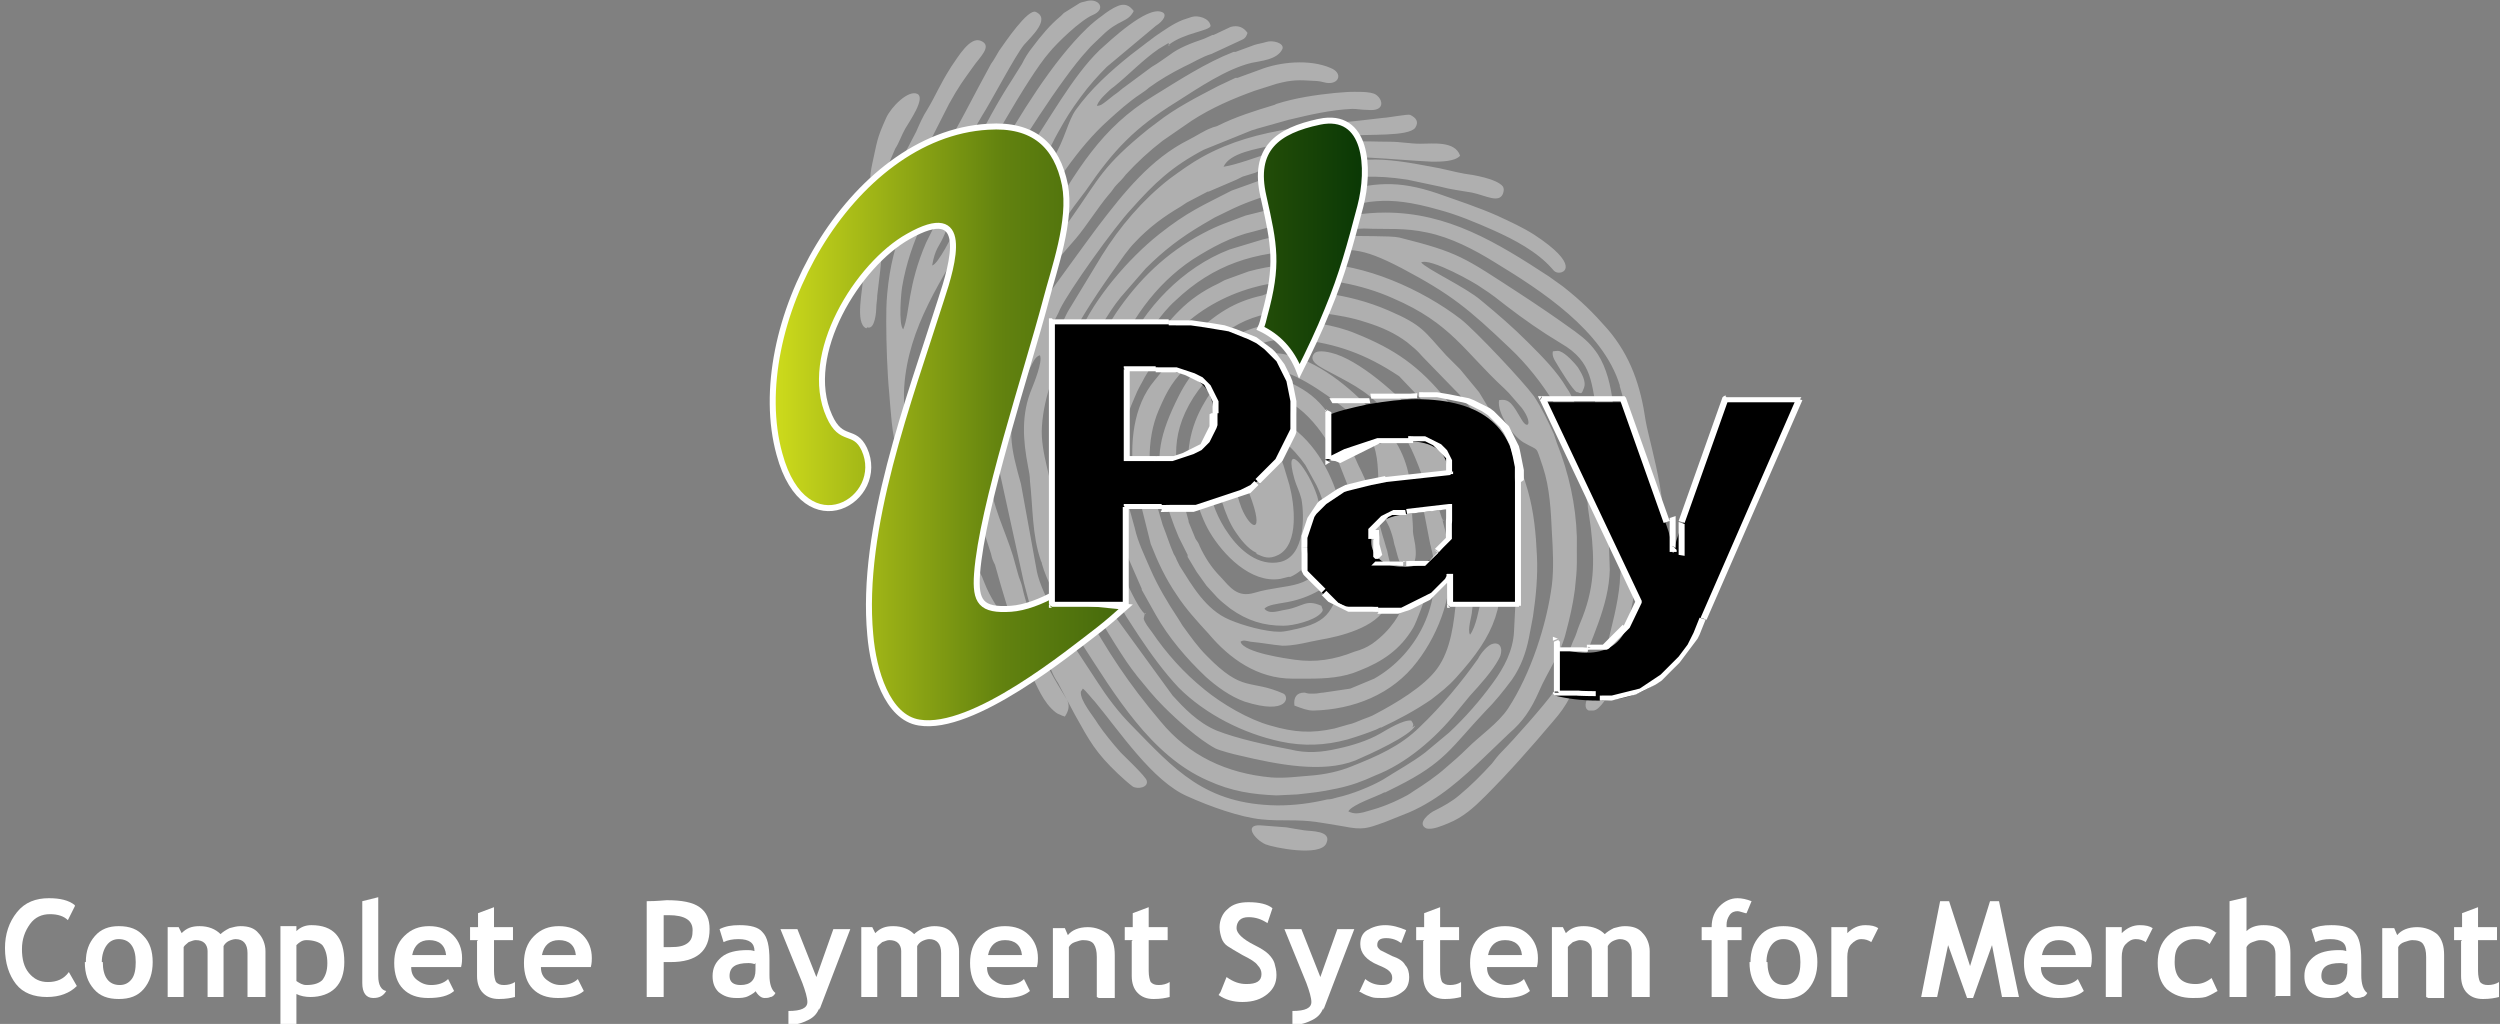 <?xml version="1.0" encoding="UTF-8"?>
<!DOCTYPE svg PUBLIC "-//W3C//DTD SVG 1.1//EN" "http://www.w3.org/Graphics/SVG/1.1/DTD/svg11.dtd">
<!-- Creator: CorelDRAW -->
<svg xmlns="http://www.w3.org/2000/svg" xml:space="preserve" width="2.505in" height="1.026in" style="shape-rendering:geometricPrecision; text-rendering:geometricPrecision; image-rendering:optimizeQuality; fill-rule:evenodd; clip-rule:evenodd"
viewBox="0 0 2.505 1.026"
 xmlns:xlink="http://www.w3.org/1999/xlink">
 <rect x="0" y="0" width="2.505" height="1.026" fill="#808080" stroke="none"/>
 <defs>
  <style type="text/css">
   <![CDATA[
    .str0 {stroke:white;stroke-width:0.006}
    .fil3 {fill:white;fill-rule:nonzero}
    .fil2 {fill:black;fill-rule:nonzero}
    .fil4 {fill:white;fill-rule:nonzero}
    .fil0 {fill:#DEDEDD;fill-opacity:0.502}
    .fil1 {fill:url(#id0)}
   ]]>
  </style>
  <linearGradient id="id0" gradientUnits="userSpaceOnUse" x1="0.774" y1="0.422" x2="1.368" y2="0.422">
   <stop offset="0" style="stop-color:#CEDB1C"/>
   <stop offset="0.388" style="stop-color:#62820F"/>
   <stop offset="1" style="stop-color:#0A3805"/>
  </linearGradient>
 </defs>
 <g id="Layer_x0020_1">
  <path class="fil0" d="M1.085 0.69c0.003,0.002 0.009,0.01 0.012,0.013 0.025,0.03 0.058,0.08 0.093,0.095 0.022,0.01 0.053,0.021 0.074,0.023 0.009,0.001 0.018,0.001 0.027,0.001 0.024,0 0.03,0.002 0.055,0.006 0.02,0.004 0.024,0.002 0.041,-0.004l0.025 -0.01c0.03,-0.013 0.053,-0.034 0.076,-0.056l0.024 -0.023c0.014,-0.012 0.022,-0.024 0.03,-0.042 0.008,-0.019 0.022,-0.038 0.027,-0.059 0.004,-0.015 0.007,-0.028 0.009,-0.043 0.001,-0.01 0.002,-0.018 0.002,-0.027 0,-0.009 0,-0.018 1.5748e-005,-0.026 -0.001,-0.032 -0.008,-0.064 -0.02,-0.094l-0.003 -0.009c-0.006,-0.013 -0.012,-0.026 -0.02,-0.038 -0.011,-0.015 -0.058,-0.065 -0.073,-0.077 -0.039,-0.03 -0.097,-0.056 -0.147,-0.056 -0.023,-0 -0.044,0.002 -0.066,0.008l-0.022 0.008c-0.003,0.001 -0.004,0.002 -0.008,0.004 -0.034,0.016 -0.047,0.035 -0.07,0.063 -0.002,0.002 -0.004,0.005 -0.006,0.007 -0.005,-0.004 0.001,-0.011 0.003,-0.015 0.003,-0.004 0.006,-0.01 0.009,-0.014 0.006,-0.008 0.013,-0.017 0.021,-0.024 0.038,-0.036 0.079,-0.049 0.132,-0.05 0.044,-0.001 0.051,-0.005 0.095,0.018 0.049,0.026 0.066,0.04 0.108,0.08 0.032,0.03 0.064,0.079 0.072,0.123l0.005 0.029c0.001,0.003 0.001,0.004 0.001,0.007l0.003 0.021c0.004,0.034 0.004,0.061 -0.011,0.096 -0.003,0.007 -0.003,0.01 -0.007,0.018 -0.007,0.016 -0.01,0.037 -0.019,0.05 -0.009,0.013 -0.041,0.049 -0.052,0.06 -0.004,0.004 -0.007,0.008 -0.01,0.012 -0.011,0.012 -0.021,0.022 -0.033,0.032 -0.007,0.006 -0.016,0.011 -0.024,0.015 -0.005,0.002 -0.019,0.013 -0.009,0.018 0.006,0.002 0.017,-0.003 0.022,-0.005 0.015,-0.006 0.026,-0.016 0.037,-0.027 0.024,-0.024 0.046,-0.049 0.068,-0.075 0.015,-0.017 0.02,-0.029 0.027,-0.049 0.011,-0.034 0.029,-0.066 0.03,-0.103l-0.001 -0.03c-0.001,-0.005 -0.001,-0.009 -0.002,-0.014 -0.004,-0.028 -0.009,-0.059 -0.017,-0.086 -0.004,-0.014 -0.01,-0.026 -0.016,-0.039 -0.002,-0.004 -0.004,-0.009 -0.007,-0.013 -0.01,-0.017 -0.024,-0.031 -0.039,-0.046 -0.015,-0.015 -0.03,-0.028 -0.047,-0.042 -0.015,-0.013 -0.054,-0.031 -0.06,-0.038 0.009,-0.005 0.055,0.021 0.06,0.025 0.011,0.007 0.017,0.012 0.026,0.019 0.017,0.013 0.034,0.025 0.054,0.037 0.033,0.019 0.03,0.041 0.037,0.073l0.018 0.08c0.005,0.022 0.006,0.047 0.005,0.071 -0,0.005 -0.001,0.011 -0.001,0.016 -0.002,0.022 -0.008,0.043 -0.013,0.064 -0.003,0.01 -0.005,0.023 -0.01,0.033 -0.002,0.005 -0.018,0.027 -0.008,0.031l0.004 0c0.002,-0 0.004,-0.001 0.006,-0.003 0.014,-0.013 0.018,-0.039 0.022,-0.055 0.006,-0.023 0.011,-0.044 0.015,-0.067 0.002,-0.011 0.002,-0.022 0.003,-0.032 0.001,-0.012 -0,-0.023 -0.001,-0.034l-0.007 -0.039c-0.006,-0.026 -0.014,-0.052 -0.018,-0.079 -0.002,-0.016 -0.006,-0.034 -0.015,-0.048 -0.006,-0.009 -0.012,-0.015 -0.023,-0.023 -0.018,-0.013 -0.037,-0.026 -0.057,-0.039 -0.054,-0.035 -0.059,-0.04 -0.119,-0.055 -0.009,-0.002 -0.042,-0.001 -0.058,-0.002 -0.021,-0.001 -0.061,-0.001 -0.079,0.004l-0.033 0.01c-0.047,0.018 -0.086,0.059 -0.106,0.104 -0.014,0.032 -0.008,0.031 -0.012,0.059 -0.002,0.017 -0.006,0.016 -0.005,0.043 0.001,0.034 0.008,0.07 0.021,0.102l0.014 0.032c0,0 0,0 0,0.001l0.014 0.025c0.013,0.023 0.031,0.044 0.05,0.062 0.011,0.01 0.025,0.02 0.039,0.025 0.044,0.014 0.045,-0.005 0.039,-0.008 -0.034,-0.015 -0.04,-9.84252e-005 -0.077,-0.038 -0.009,-0.009 -0.016,-0.019 -0.024,-0.03 -0.002,-0.003 -0.003,-0.005 -0.005,-0.008 -0.01,-0.015 -0.02,-0.032 -0.027,-0.048 -0.006,-0.014 -0.013,-0.028 -0.016,-0.042l-0.005 -0.018c-0.004,-0.019 -0.006,-0.036 -0.007,-0.056 -0.001,-0.024 0.002,-0.034 0.012,-0.057 0.003,-0.008 0.007,-0.014 0.01,-0.02 0.014,-0.023 0.017,-0.03 0.037,-0.05 0.021,-0.02 0.048,-0.034 0.076,-0.041 0.011,-0.003 0.024,-0.004 0.035,-0.006 0.029,-0.004 0.07,0.004 0.101,0.018 0.058,0.025 0.071,0.053 0.111,0.09 0.002,0.002 0.003,0.003 0.005,0.005l0.013 0.015c0.011,0.015 0.006,0.022 0,0.012 -0.009,-0.015 -0.012,-0.022 -0.023,-0.02 -0.002,0.013 0.013,0.035 0.024,0.042 0.017,0.01 0.012,0.002 0.02,0.025 0.007,0.021 0.008,0.045 0.009,0.066 0.001,0.017 0.002,0.035 -0,0.052 -0.005,0.039 -0.021,0.089 -0.044,0.124 -0.01,0.015 -0.028,0.027 -0.041,0.04 -0.007,0.007 -0.014,0.013 -0.021,0.019 -0.01,0.009 -0.022,0.017 -0.033,0.024 -0.004,0.003 -0.008,0.005 -0.012,0.007 -0.01,0.005 -0.02,0.009 -0.031,0.012 -0.003,0.001 -0.004,0.001 -0.007,0.002 -0.005,0.001 -0.009,0.002 -0.015,-0.001 0.004,-0.007 0.029,-0.015 0.036,-0.019 0,-8.66142e-005 0,-0 0.001,-0l0.012 -0.006c0.048,-0.024 0.054,-0.039 0.088,-0.075 0.01,-0.01 0.018,-0.02 0.027,-0.032 0.009,-0.013 0.014,-0.027 0.017,-0.042l0.004 -0.021c0.003,-0.02 0.005,-0.041 0.004,-0.061 -0.001,-0.022 -0.003,-0.044 -0.009,-0.065 -0.004,-0.014 -0.009,-0.029 -0.015,-0.043l-0.034 -0.056 -0.019 -0.023c-0.005,-0.005 -0.009,-0.009 -0.014,-0.014 -0.022,-0.024 -0.023,-0.03 -0.058,-0.045 -0.021,-0.009 -0.041,-0.014 -0.062,-0.017 -0.007,-0.001 -0.013,-0.001 -0.019,-0.002 -0.006,-0 -0.013,-0 -0.019,3.14961e-005 -0.006,0 -0.012,0.001 -0.018,0.002 -0.004,0 -0.005,0.001 -0.008,0.002 -0.028,0.006 -0.048,0.019 -0.069,0.04 -0.014,0.014 -0.026,0.029 -0.039,0.045 -0.022,0.026 -0.025,0.064 -0.021,0.096l0.017 0.068c0.007,0.018 0.015,0.035 0.026,0.051 0.009,0.014 0.021,0.027 0.032,0.039 0.021,0.025 0.049,0.045 0.084,0.045 0.006,1.9685e-005 0.01,0 0.016,0 0.017,-0 0.035,-0.001 0.051,-0.008 0.023,-0.009 0.041,-0.021 0.054,-0.043 0.003,-0.005 0.013,-0.031 0.013,-0.036 0.001,-0.005 -0.001,-0.012 -0.007,-0.012 -0.014,0.001 -0.008,0.036 -0.047,0.064 -0.006,0.004 -0.011,0.006 -0.018,0.008 -0.02,0.008 -0.039,0.011 -0.06,0.008 -0.007,-0.001 -0.051,-0.007 -0.054,-0.018 0.003,-0.002 0.005,-0.001 0.01,-0 0.011,0.001 0.021,0.003 0.032,0.004 0.01,0 0.019,-0.002 0.028,-0.004l0.01 -0.002c0.018,-0.003 0.057,-0.012 0.066,-0.034 0.006,-0.014 0.006,-0.024 0.005,-0.037 -0.001,-0.006 -0.003,-0.012 -0.004,-0.018l-0.001 -0.003c-0.001,-0.003 -0.001,-0.004 -0.002,-0.007 -0.004,-0.012 -0.008,-0.032 -0.013,-0.042 -0.001,-0.003 -0.001,-0.004 -0.002,-0.007 -0.002,-0.009 -0.007,-0.019 -0.011,-0.027 -0.009,-0.021 -0.02,-0.04 -0.035,-0.058 -0.01,-0.012 -0.021,-0.019 -0.036,-0.026 -0.012,-0.005 -0.03,0.003 -0.041,-0.001 0.005,-0.008 0.026,-0.009 0.033,-0.009 0.019,0.002 0.057,0.03 0.071,0.042 0.042,0.037 0.019,0.064 0.035,0.106l0.004 0.008c0.002,0.005 0.004,0.011 0.005,0.017 0.002,0.006 0.003,0.012 0.005,0.017 0.003,0.005 0.011,0.012 0.014,0.004 0.003,-0.006 0.003,-0.012 0.002,-0.02 -0.004,-0.022 -0.001,-0.004 -0.003,-0.029 -0.001,-0.026 -0.001,-0.046 -0.014,-0.07 -0.023,-0.041 -0.113,-0.132 -0.168,-0.075 -0.009,0.009 -0.02,0.02 -0.026,0.031 -0.015,0.025 -0.02,0.053 -0.014,0.08l0.003 0.012c0.001,0.002 0.001,0.003 0.002,0.005 0.004,0.011 0.008,0.023 0.014,0.033 0.013,0.022 0.041,0.052 0.071,0.047l0.008 -0.002c0,-7.08661e-005 0,-0 0.001,-0 0,-7.48031e-005 0,-0 0.001,-0 0.03,-0.013 0.036,-0.059 0.025,-0.086 -0.01,-0.026 -0.032,-0.051 -0.021,-0.012 0.002,0.007 0.005,0.012 0.007,0.02 0.003,0.016 0.004,0.057 -0.021,0.063 -0.022,0.005 -0.041,-0.012 -0.052,-0.028 -0.021,-0.029 -0.029,-0.072 -0.014,-0.106 0.006,-0.014 0.012,-0.023 0.026,-0.029 0.04,-0.017 0.071,0.016 0.088,0.044 0.002,0.003 0.002,0.004 0.004,0.007 0.002,0.005 0.005,0.009 0.007,0.014 0.004,0.01 0.007,0.018 0.011,0.028l0.005 0.015c0.011,0.033 0.012,0.035 -0.005,0.064 -0.021,0.033 -0.013,0.049 -0.053,0.058 -0.005,0.001 -0.012,0.003 -0.018,0.003 -0.014,0 -0.036,-0.006 -0.05,-0.012 -0.024,-0.01 -0.038,-0.035 -0.05,-0.054l-0.003 -0.006c-0.001,-0.003 -0.002,-0.004 -0.003,-0.006 -0.004,-0.009 -0.007,-0.019 -0.011,-0.029l-0.005 -0.017c-0.01,-0.03 -0.012,-0.068 0.001,-0.098 0.009,-0.021 0.015,-0.031 0.031,-0.046 0.035,-0.035 0.058,-0.055 0.115,-0.053 0.007,0 0.013,0.001 0.02,0.002 0.014,0.002 0.027,0.004 0.042,0.009 0.016,0.005 0.029,0.011 0.041,0.02 0.006,0.005 0.01,0.008 0.015,0.014l0.034 0.035c0.001,0.001 0.002,0.002 0.003,0.003 0.009,0.01 0.018,0.022 0.025,0.035 0.003,0.005 0.006,0.01 0.009,0.016l0.006 0.012c0.005,0.01 0.005,0.013 0.008,0.022 0.006,0.014 0.009,0.03 0.01,0.045 0,0.004 0.001,0.006 0.001,0.009 0.001,0.019 -3.93701e-005,0.04 -0.002,0.059l-0.002 0.04c-0.001,0.019 -0.01,0.036 -0.021,0.051 -0.013,0.018 -0.028,0.035 -0.044,0.05l-0.024 0.02c-0.013,0.01 -0.028,0.018 -0.042,0.027 -0.012,0.007 -0.032,0.015 -0.046,0.018 -0.004,0.001 -0.006,0.002 -0.01,0.002 -0.017,0.004 -0.033,0.006 -0.05,0.006 -0.073,-0.001 -0.103,-0.036 -0.147,-0.081 -0.012,-0.012 -0.024,-0.028 -0.033,-0.042l-0.021 -0.032c-0.013,-0.02 -0.035,-0.056 -0.04,-0.079l-0.016 -0.088c-0.01,-0.036 -0.016,-0.058 0.001,-0.095 0.003,-0.007 0.004,-0.012 0.007,-0.019 0.003,-0.006 0.006,-0.014 0.011,-0.015 0.003,0.006 -0.006,0.028 -0.008,0.033 -0.011,0.026 -0.009,0.052 -0.004,0.078 0.001,0.005 0.002,0.01 0.002,0.015 0.003,0.026 0.002,0.054 0.011,0.08 0.001,0.002 0.001,0.002 0.001,0.003 0.004,0.015 0.018,0.042 0.025,0.055 0.005,0.008 0.009,0.017 0.015,0.025 0.033,0.051 0.069,0.112 0.126,0.137 0.024,0.011 0.045,0.014 0.069,0.015l0.021 -0.001c0.017,-0.002 0.021,-0.002 0.04,-0.006 0.014,-0.003 0.025,-0.007 0.038,-0.013 0.031,-0.012 0.06,-0.037 0.081,-0.063 0.005,-0.006 0.009,-0.011 0.014,-0.017 0.01,-0.011 0.022,-0.024 0.029,-0.037 0.004,-0.007 0.003,-0.017 -0.006,-0.015 -0.005,0.001 -0.012,0.009 -0.015,0.015 -0.017,0.024 -0.037,0.048 -0.058,0.068 -0.02,0.02 -0.044,0.03 -0.069,0.04 -0.012,0.005 -0.027,0.008 -0.039,0.009 -0.014,0.001 -0.027,0.003 -0.041,0.002 -0.045,-0.004 -0.083,-0.022 -0.111,-0.056 -0.033,-0.039 -0.053,-0.07 -0.077,-0.113 -0.01,-0.017 -0.021,-0.042 -0.025,-0.061l-0.003 -0.02c-0,-0.003 -0.001,-0.004 -0.001,-0.007l-0.005 -0.041c-0.001,-0.004 -0.002,-0.009 -0.003,-0.013 -0.003,-0.013 -0.006,-0.027 -0.005,-0.041 0.004,-0.061 0.049,-0.125 0.083,-0.172 0.004,-0.005 0.006,-0.008 0.01,-0.012 0.014,-0.015 0.029,-0.026 0.046,-0.036 0.003,-0.002 0.003,-0.002 0.006,-0.004l0.021 -0.011c0,-8.66142e-005 0,-0 0.001,-0l0.028 -0.012c0.002,-0.001 0.004,-0.002 0.006,-0.003l0.013 -0.004c0.002,-0.001 0.004,-0.002 0.007,-0.003 0.016,-0.005 0.032,-0.008 0.048,-0.011 0.02,-0.003 0.04,-0.002 0.06,-0.001 0.02,0.001 0.041,0.003 0.062,0.004 0.008,0 0.023,0 0.028,-0.006 -0.005,-0.015 -0.027,-0.012 -0.04,-0.012 -0.01,0 -0.02,-0.002 -0.03,-0.002 -0.014,1.5748e-005 -0.03,-0.001 -0.044,7.87402e-005 -0.026,0.001 -0.052,0.003 -0.076,0.011 -0.013,0.004 -0.034,0.012 -0.047,0.014 0.006,-0.014 0.034,-0.018 0.047,-0.021 0.026,-0.006 0.053,-0.008 0.079,-0.01 0.019,-0.002 0.059,0.001 0.066,-0.008 0.004,-0.006 0.001,-0.01 -0.005,-0.013 -0.002,-0.001 -0.023,0.003 -0.027,0.003 -0.062,0.008 -0.125,0.008 -0.181,0.039 -0.011,0.006 -0.022,0.014 -0.033,0.022 -0.027,0.021 -0.05,0.048 -0.068,0.077l-0.034 0.056c-0.006,0.011 -0.008,0.021 -0.016,0.027 -0.005,-0.008 0.005,-0.021 0.008,-0.029 0.009,-0.019 0.055,-0.083 0.071,-0.1 0.024,-0.027 0.041,-0.043 0.073,-0.06l0.047 -0.019c0.002,-0.001 0.004,-0.001 0.006,-0.002l0.032 -0.009c0.021,-0.005 0.042,-0.01 0.064,-0.011 0.005,-0 0.009,0.001 0.015,0.001 0.018,0.002 0.016,-0.01 0.009,-0.015 -0.005,-0.004 -0.022,-0.003 -0.028,-0.003l-0.013 0.001c-0.02,0.002 -0.04,0.005 -0.059,0.011l-0.002 0.001c-0.02,0.006 -0.039,0.012 -0.057,0.021 -0.002,0.001 -0.004,0.001 -0.006,0.002 -0.008,0.003 -0.015,0.008 -0.023,0.012 -0.038,0.019 -0.065,0.053 -0.091,0.087 -0.012,0.016 -0.043,0.059 -0.054,0.074 -0.016,0.024 -0.038,0.075 -0.045,0.103 -0.007,0.032 -0.004,0.036 -0,0.066l0.025 0.114c0.003,0.011 0.006,0.023 0.009,0.034 0.002,0.006 0.004,0.011 0.005,0.017 0.002,0.006 0.004,0.011 0.006,0.017l0.003 0.008c0.003,0.008 0.006,0.017 0.011,0.024l0.017 0.032c0.015,0.027 0.021,0.038 0.043,0.059 0.002,0.002 0.012,0.011 0.015,0.013 0.005,0.003 0.016,0.001 0.014,-0.006 -0.001,-0.004 -0.021,-0.023 -0.026,-0.028 -0.008,-0.009 -0.017,-0.02 -0.023,-0.029 -0.004,-0.007 -0.018,-0.023 -0.017,-0.032zm0.503 0.015l-0 -0c7.87402e-006,3.14961e-005 2.3622e-005,0 0,0zm-0.23 -0.469l-0 -0c1.5748e-005,1.9685e-005 2.3622e-005,0 0,0zm-0.068 0.056c0,-5.51181e-005 -0,-0 -0,-0l0 0c1.1811e-005,2.3622e-005 2.3622e-005,0 0,0zm0.182 0.192c0,-4.33071e-005 -0,-0 -0,-0l0 0c1.1811e-005,2.75591e-005 2.75591e-005,0 0,0zm-0.12 -0.249c0,-5.11811e-005 -0,-0 -0,-0l0 0c7.87402e-006,2.75591e-005 2.3622e-005,0 0,0zm0.119 0.243c0,-4.72441e-005 -0,-0 -0,-0l0 0c7.87402e-006,2.3622e-005 1.5748e-005,0 0,0zm-0.324 0.137l0.001 0 -0 -0.001 -0.001 0.001c-0.01,-0.008 -0.034,-0.067 -0.038,-0.081l-0.005 -0.022c-0.001,-0.004 -0.001,-0.007 -0.002,-0.011 -0.016,-0.087 0.018,-0.191 0.093,-0.241 0.019,-0.012 0.039,-0.023 0.061,-0.028 0.007,-0.002 0.015,-0.004 0.022,-0.006l0.033 -0.008c0.004,-0.001 0.007,-0.002 0.011,-0.003 0.046,-0.014 0.066,-0.02 0.119,-0.005 0.019,0.005 0.038,0.013 0.056,0.021 0.02,0.009 0.043,0.021 0.058,0.038 0.002,0.002 0.002,0.003 0.005,0.004 0.008,0.002 0.023,-0.008 -0.023,-0.038 -0.011,-0.007 -0.024,-0.013 -0.037,-0.019 -0.018,-0.008 -0.042,-0.016 -0.059,-0.022 -0.041,-0.014 -0.065,-0.011 -0.101,-0.001 -0.02,0.006 -0.041,0.01 -0.061,0.015 -0.005,0.001 -0.01,0.003 -0.015,0.004l-0.016 0.004c-0.018,0.007 -0.026,0.009 -0.043,0.018 -0.036,0.019 -0.064,0.046 -0.087,0.08 -0.008,0.012 -0.013,0.025 -0.018,0.037 -0.01,0.025 -0.014,0.051 -0.017,0.074 -0.006,0.041 -0,0.081 0.011,0.12 5.90551e-005,0 0,0 0,0.001l0.003 0.007c0.01,0.026 0.018,0.04 0.031,0.064l0.013 0.02c0.012,0.018 0.025,0.036 0.04,0.052 0.027,0.027 0.065,0.046 0.102,0.054 0.023,0.005 0.045,0.004 0.067,-0.002 0.01,-0.003 0.019,-0.006 0.029,-0.01l0.004 -0.002c0,-9.44882e-005 0,-0 0.001,-0 0.017,-0.008 0.034,-0.017 0.05,-0.028 0.009,-0.007 0.017,-0.013 0.025,-0.022 0.04,-0.044 0.05,-0.072 0.044,-0.133 -0.003,-0.026 -0.011,-0.078 -0.023,-0.1 -0.009,-0.017 -0.019,-0.031 -0.031,-0.046 -0.027,-0.033 -0.051,-0.05 -0.091,-0.066 -0.019,-0.008 -0.051,-0.014 -0.071,-0.011 -0.003,0 -0.005,0 -0.008,0.001 -0.016,0.002 -0.031,0.006 -0.045,0.015 -0.02,0.012 -0.04,0.032 -0.053,0.058 -0.019,0.038 -0.024,0.061 -0.015,0.097 0.004,0.015 0.009,0.03 0.015,0.044l0.009 0.018c9.05512e-005,0 0,0 0,0.001 9.05512e-005,0 0,0 0,0.001l0.009 0.015c0.003,0.004 0.007,0.01 0.01,0.014l0.011 0.012c0.004,0.004 0.008,0.007 0.013,0.011 0.017,0.012 0.033,0.017 0.053,0.017 0.01,0 0.03,-0.005 0.037,-0.012 0.004,-0.004 0.002,-0.004 0.001,-0.008 -0.016,-0.007 -0.018,0.001 -0.036,0.004 -0.007,0.001 -0.016,0.005 -0.021,-0.001 0.003,-0.004 0.014,-0.005 0.019,-0.006 0.013,-0.002 0.025,-0.006 0.037,-0.013 0.005,-0.003 0.012,-0.008 0.015,-0.015 0.005,-0.01 0.007,-0.015 0.008,-0.024 0.001,-0.007 0.002,-0.015 0.001,-0.022 -0,-0.008 -0.001,-0.013 -0.003,-0.02 -0.008,-0.033 -0.025,-0.066 -0.054,-0.085 -0.02,-0.012 -0.048,-0.02 -0.063,-0.002 -0.006,0.008 -0.006,0.017 0.001,0.02 0.011,-0.002 0.008,-0.014 0.026,-0.015 0.021,-0 0.043,0.022 0.054,0.038l0.011 0.02c0.01,0.02 0.014,0.046 0.009,0.068 -0.01,0.039 -0.038,0.03 -0.071,0.04 -0.017,0.005 -0.024,-0.005 -0.034,-0.016 -0.009,-0.009 -0.016,-0.02 -0.021,-0.031 -0.001,-0.003 -0.002,-0.004 -0.004,-0.007l-0.007 -0.017c-6.29921e-005,-0 -0,-0 -0,-0.001l-0.003 -0.011c-0.01,-0.041 -0.018,-0.072 0.008,-0.113 0.024,-0.037 0.065,-0.062 0.104,-0.058 0.039,0.004 0.069,0.015 0.102,0.037l0.039 0.041 0.014 0.019c0.006,0.009 0.011,0.019 0.014,0.03l0.001 0.005c0.005,0.017 0.011,0.047 0.014,0.065l0.002 0.023c0,0.014 0.001,0.027 -0.002,0.041 -0.002,0.009 -0.005,0.027 -0.011,0.035 -0.003,-0.005 0.002,-0.019 0.002,-0.024 0.002,-0.014 0.004,-0.028 0.004,-0.042l-0.001 -0.012c-0,-0.002 -0,-0.003 -0.001,-0.006 -0,-0.004 -0.001,-0.007 -0.001,-0.011 -0.003,-0.015 -0.009,-0.049 -0.016,-0.064 -0.001,-0.002 -0.002,-0.002 -0.003,-0.005l-0.005 -0.01c-0.001,-0.002 -0.002,-0.003 -0.002,-0.005l0.001 0 -0 -0.001 -0.001 0.001c-0.013,-0.02 -0.003,-0.009 -0.023,-0.032 -0.02,-0.024 -0.059,-0.06 -0.088,-0.07 -0.006,-0.002 -0.018,-0.005 -0.022,-0.001 -0.007,0.008 0.007,0.014 0.01,0.016 0.024,0.013 0.041,0.02 0.059,0.04 0.018,0.019 0.026,0.033 0.035,0.056l0.003 0.008c0.001,0.002 0.001,0.003 0.001,0.005l-0.001 -0 0 0.001 0.001 -0.001c0.004,0.003 0.003,0.003 0.008,0.007 0.003,0.002 0.005,0.003 0.008,0.007 0.003,0.004 0.007,0.013 0.008,0.017l-0.001 -0 0 0.001 0.001 -0.001c0.003,0.004 0.006,0.023 0.007,0.029 0.004,0.028 0.006,0.03 0.003,0.062 -0.002,0.022 -0.005,0.05 -0.019,0.069 -0.013,0.018 -0.042,0.035 -0.061,0.045 -0.005,0.003 -0.009,0.004 -0.014,0.006 -0.005,0.002 -0.009,0.004 -0.014,0.005l-0.014 0.004c-0.023,0.005 -0.04,0.004 -0.064,-0.003 -0.022,-0.006 -0.049,-0.022 -0.066,-0.036 -0.021,-0.017 -0.038,-0.036 -0.053,-0.058 -0.003,-0.004 -0.007,-0.009 -0.008,-0.013zm0.024 -0.57l-0 0.001 0.001 -0 -0.001 -0.001c0.015,-0.012 0.041,-0.014 0.042,-0.019 -0.001,-0.008 -0.013,-0.011 -0.019,-0.009 -0.003,0.001 -0.006,0.002 -0.009,0.003 -0.01,0.004 -0.018,0.01 -0.027,0.016 -0.003,0.002 -0.005,0.004 -0.008,0.006l-0.017 0.013c-0.02,0.016 -0.04,0.034 -0.055,0.055 -0.008,0.011 -0.011,0.03 -0.023,0.049l-0.027 0.042c-0.004,0.007 -0.01,0.016 -0.013,0.023 -0.003,0.006 -0.009,0.019 -0.012,0.024 -0.006,0.01 -0.019,0.042 -0.024,0.053l-0.009 0.025c-0.003,0.009 -0.007,0.017 -0.01,0.026 -0.016,0.052 -0.024,0.105 -0.015,0.159 0.005,0.028 0.014,0.056 0.026,0.082l0.016 0.032c0.002,0.003 0.004,0.006 0.006,0.009 0.003,0.004 0.006,0.005 0.011,0.006 0.006,-0.008 0.004,-0.012 0.001,-0.021 -0.005,-0.011 -0.012,-0.018 -0.019,-0.036 -0.001,-0.002 -0.001,-0.003 -0.002,-0.005l-0.004 -0.008c-7.08661e-005,-0 -0,-0 -0,-0.001l-0.005 -0.014c-6.29921e-005,-0 -0,-0 -0,-0.001 -0.006,-0.016 -0.011,-0.032 -0.013,-0.05 -0.001,-0.007 -0.002,-0.014 -0.002,-0.021 -0.002,-0.039 0.001,-0.076 0.013,-0.114 0.025,-0.082 0.078,-0.195 0.137,-0.248 0.011,-0.01 0.021,-0.019 0.033,-0.027 0.003,-0.002 0.006,-0.004 0.008,-0.006 0.011,-0.008 0.023,-0.015 0.035,-0.021 0.009,-0.004 0.018,-0.01 0.028,-0.013l0.028 -0.013c0.004,-0.002 0.006,-0.002 0.008,-0.008 -0.004,-0.006 -0.01,-0.008 -0.017,-0.006l-0.017 0.008c-0,7.87402e-005 -0,0 -0.001,0l-0.009 0.004c-0.012,0.004 -0.025,0.009 -0.034,0.016 -0.006,0.004 -0.011,0.008 -0.018,0.012l-0.027 0.02c-0.003,0.002 -0.006,0.005 -0.009,0.007 -0.003,0.002 -0.005,0.004 -0.009,0.007 -0.004,0.003 -0.006,0.005 -0.01,0.005 0.002,-0.005 0.005,-0.008 0.008,-0.011 0.003,-0.003 0.006,-0.006 0.009,-0.008 0.015,-0.012 0.029,-0.027 0.045,-0.038 0.002,-0.001 0.003,-0.002 0.005,-0.003l0.005 -0.003zm0.275 0.477l0.001 0 -0 -0.001 -0.001 0.001c-0.002,-0.003 -0.004,-0.015 -0.01,-0.024 -0.003,-0.005 -0.012,-0.009 -0.011,0.003 0,0.003 0.001,0.006 0.001,0.009 0,0.002 0.001,0.002 0.001,0.004l0.006 0.031c0.001,0.003 0.001,0.005 0.002,0.008 0.011,0.05 -0.014,0.102 -0.058,0.127l-0.024 0.01 -0.027 0.004c-0.003,0 -0.005,0.001 -0.009,0.001 -0.001,-7.87402e-006 -0.004,-9.05512e-005 -0.005,-0 -0.002,-0 -0.004,-0.001 -0.005,-0.001 -0.008,-3.14961e-005 -0.011,0.005 -0.01,0.013 0.008,0.003 0.013,0.005 0.019,0.005 0.04,-0.001 0.079,-0.016 0.104,-0.049 0.023,-0.03 0.038,-0.072 0.032,-0.111 -0.001,-0.006 -0.002,-0.01 -0.003,-0.016 -0.001,-0.006 -0.003,-0.011 -0.004,-0.017zm-0.088 -0.308l0 -0.001 -0.001 0 0.001 0.001c-0.009,0.003 -0.015,-0.001 -0.019,0.009 0.006,0.01 0.015,0.006 0.028,0.006 0.023,0.001 0.04,-0.001 0.063,0.004 0.024,0.005 0.047,0.017 0.068,0.03 0.046,0.028 0.108,0.068 0.125,0.123 0.001,0.003 -0.001,-0.002 0,0.001 0.007,0.023 0.009,0.042 0.016,0.066l0.006 0.028c0,0.002 0.001,0.005 0.001,0.007 0.002,0.01 0.004,0.027 0.004,0.037 0,0.001 -0.003,0.013 0.007,0.011 0.023,-0.004 -0.004,-0.091 -0.008,-0.114 -0.005,-0.035 -0.015,-0.065 -0.038,-0.092 -0.015,-0.017 -0.026,-0.028 -0.045,-0.043l-0.014 -0.01c-0.052,-0.034 -0.101,-0.064 -0.164,-0.064 -0.011,-1.1811e-005 -0.02,0.001 -0.03,0.002zm0.223 0.179c0.004,0.002 0.004,0.001 0.006,-0.004 0.003,-0.007 -0.003,-0.016 -0.006,-0.021 -0.003,-0.004 -0.012,-0.014 -0.018,-0.016 -0.002,-0.001 -0.005,7.87402e-006 -0.007,0 -0.001,0.004 0.001,0.008 0.003,0.011 0.004,0.007 0.017,0.028 0.021,0.03zm-0.313 0.453c0.007,0.003 0.055,0.013 0.061,-0.001 0.006,-0.013 -0.016,-0.012 -0.022,-0.013 -0.007,-0.001 -0.012,-0.002 -0.018,-0.003l-0.026 -0.002c-0.017,-0.001 -0.006,0.014 0.005,0.019zm-0.383 -0.669l0.012 -0.028c0.004,-0.006 0.006,-0.013 0.01,-0.02 0.004,-0.007 0.021,-0.031 0.012,-0.035 -0.009,-0.004 -0.026,0.013 -0.031,0.024 -0.01,0.022 -0.009,0.024 -0.014,0.046 -0.001,0.005 -0.003,0.014 -0.001,0.017 0.003,0.005 0.01,0.004 0.014,-0.005zm-0.016 0.151c0.008,0.003 0.009,-0.017 0.009,-0.019 0,-0.005 0.001,-0.008 0.001,-0.013 0.001,-0.008 0.002,-0.017 0.003,-0.025 0.003,-0.03 0.002,-0.032 0.015,-0.061 0.006,-0.014 0.014,-0.031 0.022,-0.043l0.032 -0.063c0.01,-0.018 0.014,-0.023 0.024,-0.037 0.006,-0.009 0.02,-0.021 0.008,-0.026 -0.011,-0.005 -0.023,0.016 -0.03,0.026 -0.012,0.019 -0.015,0.028 -0.024,0.043 -0.004,0.006 -0.008,0.015 -0.011,0.022l-0.034 0.065c-0.009,0.019 -0.013,0.027 -0.017,0.049 -0.002,0.011 -0.002,0.019 -0.002,0.029 4.72441e-005,0.014 -0.009,0.049 0.003,0.054zm0.39 0.227c0.007,0.003 0.012,0.006 0.022,0.001 0.021,-0.011 0.016,-0.051 0.011,-0.07l-0.006 -0.02c-0.002,-0.006 -0.011,-0.025 -0.02,-0.029 -0.014,-0.006 -0.03,0.005 -0.023,0.031l0.009 0.027c0.016,0.042 0.001,0.036 -0.008,0.014 -0.012,-0.031 -0.006,-0.057 -0.015,-0.062 -0.011,-0.005 -0.011,0.017 -0.011,0.022 0.001,0.019 0.009,0.048 0.02,0.064 0.004,0.006 0.012,0.017 0.021,0.021zm-0.328 -0.044c0.005,0.002 0.006,-0.001 0.008,-0.006 0.003,-0.007 -0.006,-0.025 -0.006,-0.047 0,-0.016 0.002,-0.033 0.005,-0.051 0.009,-0.052 0.014,-0.081 0.038,-0.132 0.002,-0.005 0.003,-0.005 0.005,-0.009 0.005,-0.012 0.015,-0.029 0.022,-0.04 0.004,-0.007 0.008,-0.013 0.011,-0.019l0.035 -0.053c0.004,-0.007 0.007,-0.014 0.011,-0.021 0.009,-0.016 0.012,-0.021 0.023,-0.036 0.008,-0.011 0.017,-0.021 0.026,-0.03l0.049 -0.041c0.008,-0.005 0.012,-0.012 0.006,-0.014 -0.015,-0.006 -0.052,0.029 -0.062,0.038 -0.028,0.027 -0.051,0.071 -0.075,0.105 -0.004,0.006 -0.008,0.012 -0.012,0.019 -0.004,0.007 -0.008,0.013 -0.012,0.019 -0.048,0.078 -0.069,0.127 -0.082,0.215 -0.003,0.019 -0.005,0.037 -0.004,0.055 0.001,0.011 0.003,0.043 0.014,0.048zm0.484 0.218c0.002,-0.003 0.001,-0.004 -0.001,-0.007 -0.008,-0.001 -0.024,0.009 -0.031,0.013 -0.012,0.007 -0.028,0.012 -0.042,0.015 -0.017,0.004 -0.032,0.005 -0.048,0.001 -0.022,-0.004 -0.054,-0.011 -0.074,-0.019 -0.019,-0.008 -0.033,-0.023 -0.044,-0.035l-0.056 -0.077c-0.007,-0.013 -0.021,-0.038 -0.024,-0.051 -0.008,-0.033 -0.021,-0.064 -0.021,-0.098 -0,-0.009 0,-0.017 0,-0.026 -0,-0.034 0.004,-0.062 0.018,-0.095 0.009,-0.021 0.023,-0.044 0.036,-0.058 0.007,-0.008 0.013,-0.015 0.02,-0.023 0.018,-0.018 0.035,-0.031 0.057,-0.044l0.012 -0.007c0.03,-0.015 0.032,-0.015 0.064,-0.026 0.01,-0.003 0.037,-0.009 0.047,-0.011 0.031,-0.004 0.049,-0.006 0.082,-0.001l0.033 0.007c0.011,0.003 0.021,0.004 0.032,0.006 0.014,0.003 0.027,0.011 0.031,0.001 0.001,-0.003 0.001,-0.005 -0,-0.007 -0.006,-0.008 -0.031,-0.012 -0.039,-0.013 -0.011,-0.002 -0.021,-0.005 -0.033,-0.007 -0.021,-0.004 -0.044,-0.008 -0.063,-0.007 -0.038,0.001 -0.061,0.007 -0.098,0.017l-0.039 0.014c-0.029,0.015 -0.044,0.021 -0.073,0.044 -0.03,0.024 -0.064,0.063 -0.08,0.1 -0.018,0.041 -0.021,0.063 -0.023,0.104 -0.001,0.033 0.002,0.068 0.011,0.099l0.019 0.055c0.006,0.016 0.036,0.064 0.045,0.076 0.002,0.003 0.004,0.005 0.006,0.008 0.01,0.012 0.016,0.02 0.027,0.031 0.013,0.013 0.035,0.033 0.052,0.042 0.004,0.002 0.019,0.006 0.024,0.007 0.038,0.009 0.083,0.018 0.116,0.005 0.014,-0.006 0.056,-0.025 0.06,-0.035zm-0.348 -0.011c0.004,-0.006 0.005,-0.011 0.002,-0.017 -0.012,-0.02 -0.022,-0.035 -0.029,-0.058l-0.001 -0.004c-5.90551e-005,-0 -0,-0 -0,-0.001l-0.012 -0.039c-0.001,-0.004 -0.002,-0.007 -0.003,-0.012 -0.001,-0.004 -0.003,-0.008 -0.004,-0.012l-0.005 -0.018c-0.008,-0.026 -0.021,-0.05 -0.023,-0.077 -0.002,-0.033 -0.007,-0.045 0.003,-0.08 0.003,-0.01 0.006,-0.021 0.01,-0.03l0.025 -0.062c0.013,-0.03 0.028,-0.046 0.048,-0.069 0.011,-0.013 0.022,-0.031 0.033,-0.044 0.003,-0.003 0.005,-0.007 0.008,-0.01 0.003,-0.003 0.006,-0.006 0.009,-0.01 0.012,-0.013 0.024,-0.024 0.037,-0.034l0.029 -0.02c0.02,-0.013 0.041,-0.022 0.063,-0.03l0.022 -0.007c0.015,-0.004 0.022,-0.004 0.037,-0.003 0.005,0 0.009,0.001 0.013,0.002 0.013,0.002 0.017,-0.01 0.004,-0.015 -0.021,-0.009 -0.051,-0.006 -0.071,0.002l-0.022 0.008c-0,9.05512e-005 -0,0 -0.001,0 -0,9.05512e-005 -0,0 -0.001,0l-0.017 0.008c-0.021,0.011 -0.043,0.022 -0.062,0.037 -0.003,0.002 -0.005,0.004 -0.008,0.006 -0.047,0.038 -0.049,0.049 -0.078,0.09 -0.002,0.003 -0.005,0.006 -0.007,0.009 -0.001,-0.001 -0.002,-0.001 -0.001,-0.003 0.006,-0.013 0.015,-0.023 0.023,-0.034 0.028,-0.041 0.049,-0.063 0.091,-0.089 0.022,-0.014 0.05,-0.033 0.075,-0.039 0.009,-0.002 0.026,-0.003 0.031,-0.014 0.002,-0.006 -0.01,-0.009 -0.016,-0.007 -0.003,0.001 -0.009,0.002 -0.012,0.003l-0.019 0.007c-0,6.69291e-005 -0,0 -0.001,0 -0,7.48031e-005 -0,0 -0.001,0 -0.028,0.011 -0.054,0.028 -0.08,0.044 -0.053,0.032 -0.077,0.075 -0.109,0.128 -0.007,0.012 -0.015,0.027 -0.021,0.04 -0.002,0.005 -0.003,0.009 -0.004,0.014 -0.006,0.02 -0.012,0.038 -0.022,0.06 -0.003,0.006 -0.003,0.009 -0.005,0.014 -0.002,0.005 -0.005,0.01 -0.007,0.015 -0.003,0.009 -0.007,0.02 -0.01,0.029 -0.014,0.044 -0.009,0.089 0.006,0.131l0.009 0.028c0.001,0.005 0.002,0.007 0.004,0.011 0.005,0.019 0.023,0.078 0.028,0.091 0.002,0.004 0.003,0.007 0.004,0.011 0.001,0.002 0.002,0.003 0.003,0.005 0.007,0.014 0.013,0.031 0.026,0.041 0.003,0.002 0.002,0.001 0.006,0.003zm-0.158 -0.269c0.005,-0.011 -0.005,-0.029 -0.003,-0.061 0.004,-0.061 0.038,-0.108 0.067,-0.159 0.009,-0.015 0.016,-0.028 0.025,-0.043 0.019,-0.034 0.066,-0.108 0.091,-0.135 0.005,-0.006 0.01,-0.01 0.015,-0.015 0.017,-0.017 0.026,-0.013 0.032,-0.025 -0.002,-0.002 -0.006,-0.009 -0.016,-0.005 -0.005,0.002 -0.011,0.006 -0.016,0.01 -0.01,0.007 -0.019,0.016 -0.028,0.026 -0.034,0.038 -0.065,0.092 -0.09,0.136l-0.028 0.051c-0.003,0.005 -0.018,0.036 -0.024,0.037 0.003,-0.017 0.007,-0.019 0.011,-0.028 0.002,-0.004 0.003,-0.008 0.005,-0.011l0.019 -0.037c0.012,-0.025 0.061,-0.113 0.082,-0.137 0.008,-0.01 0.032,-0.033 0.044,-0.038 0.014,-0.006 0.006,-0.017 -0.006,-0.014 -0.003,0.001 -0.005,0.001 -0.007,0.002l-0.016 0.01c-0.001,0.001 -0.002,0.002 -0.003,0.003 -0.011,0.009 -0.02,0.02 -0.029,0.032 -0.004,0.005 -0.007,0.01 -0.01,0.016 -0.003,0.005 -0.007,0.011 -0.01,0.016 -0.015,0.023 -0.027,0.046 -0.039,0.069l-0.028 0.055c-0.003,0.006 -0.006,0.012 -0.009,0.019l-0.01 0.02c-0.019,0.044 -0.016,0.07 -0.023,0.087 -0.005,-0.005 -0.002,-0.038 -0.001,-0.043 0.008,-0.047 0.03,-0.084 0.052,-0.124 0.002,-0.004 0.005,-0.008 0.007,-0.011l0.021 -0.036c0.009,-0.014 0.033,-0.06 0.042,-0.071 0.007,-0.008 0.027,-0.026 0.012,-0.033 -0.008,-0.004 -0.032,0.032 -0.037,0.039 -0.003,0.005 -0.005,0.009 -0.008,0.013 -0.016,0.029 -0.037,0.071 -0.053,0.097 -0.028,0.046 -0.046,0.078 -0.051,0.133 -0.001,0.011 -0.001,0.019 -0.001,0.029 7.87402e-006,0.02 0.001,0.051 0.003,0.071 0.001,0.011 0.003,0.048 0.008,0.055 0.003,0.004 0.011,0.008 0.013,0.002z"/>
  <path class="fil1 str0" d="M1.322 0.122c-0.042,0.009 -0.067,0.027 -0.056,0.075 0.011,0.049 0.015,0.068 0.001,0.119 -0.001,0.004 -0.002,0.009 -0.004,0.013 0.017,0.008 0.031,0.022 0.039,0.043 0.01,-0.02 0.02,-0.041 0.028,-0.061 0.015,-0.036 0.023,-0.066 0.033,-0.104 0.01,-0.038 0.007,-0.095 -0.041,-0.085zm-0.263 0.472c-0.016,0.009 -0.032,0.015 -0.046,0.016 -0.03,0.002 -0.036,-0.007 -0.034,-0.035 0.005,-0.068 0.05,-0.202 0.069,-0.274 0.008,-0.031 0.026,-0.08 0.019,-0.116 -0.008,-0.039 -0.031,-0.061 -0.077,-0.058 -0.138,0.008 -0.244,0.201 -0.209,0.328 0.026,0.096 0.108,0.045 0.085,-0.005 -0.01,-0.021 -0.023,-0.006 -0.035,-0.033 -0.028,-0.062 0.029,-0.152 0.079,-0.18 0.063,-0.036 0.045,0.027 0.033,0.063 -0.032,0.101 -0.081,0.229 -0.071,0.336 0.003,0.036 0.017,0.083 0.049,0.088 0.054,0.009 0.151,-0.071 0.18,-0.093 0.009,-0.007 0.018,-0.015 0.027,-0.023l-0.07 -0.007 0 -0.006z"/>
  <g>
   <path class="fil2" d="M1.128 0.509l0 0.098 -0.074 0 0 -0.285 0.116 0c0.083,0 0.125,0.03 0.125,0.091 0,0.029 -0.012,0.052 -0.036,0.07 -0.024,0.018 -0.056,0.027 -0.096,0.027l-0.035 0zm0 -0.138l0 0.089 0.029 0c0.04,0 0.059,-0.015 0.059,-0.045 0,-0.029 -0.02,-0.044 -0.059,-0.044l-0.029 0zm0.392 0.236l-0.069 0 0 -0.029 -0.001 0c-0.016,0.023 -0.039,0.034 -0.07,0.034 -0.023,0 -0.041,-0.006 -0.054,-0.017 -0.013,-0.011 -0.02,-0.026 -0.02,-0.045 0,-0.039 0.027,-0.062 0.081,-0.068l0.064 -0.007c0,-0.022 -0.014,-0.033 -0.042,-0.033 -0.028,0 -0.055,0.007 -0.08,0.022l0 -0.047c0.01,-0.005 0.024,-0.008 0.042,-0.012 0.018,-0.003 0.034,-0.005 0.048,-0.005 0.067,0 0.101,0.029 0.101,0.087l0 0.122zm-0.068 -0.083l0 -0.014 -0.043 0.005c-0.024,0.003 -0.035,0.012 -0.035,0.028 0,0.007 0.003,0.013 0.009,0.018 0.006,0.005 0.014,0.007 0.023,0.007 0.014,0 0.025,-0.004 0.033,-0.012 0.009,-0.008 0.013,-0.018 0.013,-0.031zm0.35 -0.121l-0.096 0.22c-0.023,0.053 -0.058,0.079 -0.104,0.079 -0.018,0 -0.032,-0.002 -0.044,-0.005l0 -0.05c0.01,0.005 0.02,0.007 0.032,0.007 0.019,0 0.032,-0.008 0.039,-0.023l0.012 -0.025 -0.096 -0.203 0.081 0 0.044 0.124c0.003,0.008 0.005,0.017 0.006,0.027l0.001 0c0.001,-0.008 0.004,-0.017 0.008,-0.027l0.044 -0.124 0.072 0z"/>
   <path id="1" class="fil3" d="M1.128 0.609l-0.003 -0.003 0 -0.098 0.006 0 0 0.098 -0.003 0.003zm0.003 -0.003l0 0.003 -0.003 0 0.003 -0.003zm-0.08 0l0.003 -0.003 0.074 0 0 0.005 -0.074 0 -0.003 -0.003zm0.003 0.003l-0.003 0 -3.93701e-006 -0.003 0.003 0.003zm0 -0.29l0.003 0.003 0 0.285 -0.006 0 0 -0.285 0.003 -0.003zm-0.003 0.003l0 -0.003 0.003 0 -0.003 0.003zm0.12 0.003l0 0 -0.116 0 0 -0.005 0.116 0 0 0.005zm0.128 0.088l-0.006 0 0 0 -0 -0.006 -0 -0.005 -0.001 -0.005 -0.001 -0.005 -0.001 -0.005 -0.001 -0.005 -0.002 -0.004 -0.002 -0.004 -0.002 -0.004 -0.002 -0.004 -0.002 -0.004 -0.003 -0.003 -0.003 -0.003 -0.003 -0.003 -0.003 -0.003 -0.004 -0.003 -0.004 -0.003 -0.004 -0.002 -0.004 -0.002 -0.005 -0.002 -0.005 -0.002 -0.005 -0.002 -0.005 -0.002 -0.006 -0.001 -0.006 -0.001 -0.006 -0.001 -0.006 -0.001 -0.007 -0.001 -0.007 -0.001 -0.007 -0 -0.007 -0 -0.008 -7.87402e-005 0 -0.005 0.008 0 0.008 0 0.007 0 0.007 0.001 0.007 0.001 0.007 0.001 0.006 0.001 0.006 0.001 0.006 0.002 0.006 0.002 0.005 0.002 0.005 0.002 0.005 0.002 0.005 0.002 0.004 0.003 0.004 0.003 0.004 0.003 0.004 0.003 0.003 0.003 0.003 0.004 0.003 0.004 0.003 0.004 0.002 0.004 0.002 0.004 0.002 0.004 0.002 0.005 0.001 0.005 0.001 0.005 0.001 0.005 0.001 0.005 0 0.006 0 0.006 0 0zm-0.037 0.071l-0.004 -0.004 0 0 0.002 -0.002 0.002 -0.002 0.002 -0.002 0.002 -0.002 0.002 -0.002 0.002 -0.002 0.002 -0.002 0.002 -0.002 0.002 -0.002 0.002 -0.002 0.001 -0.002 0.001 -0.002 0.001 -0.002 0.001 -0.002 0.001 -0.002 0.001 -0.002 0.001 -0.002 0.001 -0.002 0.001 -0.002 0.001 -0.002 0.001 -0.002 0.001 -0.002 0.001 -0.002 0.001 -0.002 0.001 -0.002 0 -0.002 0 -0.002 0 -0.002 0 -0.003 0 -0.003 0 -0.003 2.3622e-005 -0.003 0.006 0 -4.72441e-005 0.003 -0 0.003 -0 0.003 -0 0.003 -0 0.003 -0 0.003 -0 0.003 -0.001 0.003 -0.001 0.002 -0.001 0.002 -0.001 0.002 -0.001 0.002 -0.001 0.002 -0.001 0.002 -0.001 0.002 -0.001 0.002 -0.001 0.002 -0.001 0.002 -0.001 0.002 -0.001 0.002 -0.001 0.002 -0.002 0.002 -0.002 0.002 -0.002 0.002 -0.002 0.002 -0.002 0.002 -0.002 0.002 -0.002 0.002 -0.002 0.002 -0.002 0.002 -0.002 0.002 -0.002 0.002 0 0zm0 0l0 0 0 0 0 0zm-0.098 0.027l0 -0.005 0 0 0.004 -1.5748e-005 0.004 -7.48031e-005 0.004 -0 0.004 -0 0.003 -0 0.003 -0 0.003 -0 0.003 -0 0.003 -0 0.003 -0 0.003 -0.001 0.003 -0.001 0.003 -0.001 0.003 -0.001 0.003 -0.001 0.003 -0.001 0.003 -0.001 0.003 -0.001 0.003 -0.001 0.003 -0.001 0.003 -0.001 0.003 -0.001 0.003 -0.001 0.003 -0.001 0.003 -0.001 0.002 -0.001 0.002 -0.001 0.002 -0.001 0.002 -0.001 0.002 -0.001 0.002 -0.002 0.002 -0.002 0.004 0.004 -0.002 0.002 -0.002 0.002 -0.002 0.002 -0.002 0.002 -0.003 0.001 -0.003 0.001 -0.003 0.001 -0.003 0.001 -0.003 0.001 -0.003 0.001 -0.003 0.001 -0.003 0.001 -0.003 0.001 -0.003 0.001 -0.003 0.001 -0.003 0.001 -0.003 0.001 -0.003 0.001 -0.003 0.001 -0.003 0.001 -0.003 0.001 -0.003 0.001 -0.003 0.001 -0.003 0 -0.003 0 -0.003 0 -0.004 0 -0.004 0 -0.004 0 -0.004 0 -0.004 7.48031e-005 -0.004 3.93701e-005 0 0zm-0.038 -0.003l0.003 -0.003 0.035 0 0 0.005 -0.035 0 -0.003 -0.003zm0 0l0 -0.003 0.003 0 -0.003 0.003zm0.003 -0.046l-0.003 -0.003 0 -0.089 0.006 0 0 0.089 -0.003 0.003zm0 0l-0.003 0 0 -0.003 0.003 0.003zm0.029 0l0 0 -0.029 0 0 -0.005 0.029 0 0 0.005zm0.056 -0.048l0.006 0 0 0 -7.08661e-005 0.003 -0 0.003 -0 0.003 -0 0.003 -0.001 0.003 -0.001 0.002 -0.001 0.002 -0.001 0.002 -0.001 0.002 -0.001 0.002 -0.001 0.002 -0.001 0.002 -0.002 0.002 -0.002 0.002 -0.002 0.002 -0.002 0.002 -0.002 0.001 -0.002 0.001 -0.002 0.001 -0.002 0.001 -0.003 0.001 -0.003 0.001 -0.003 0.001 -0.003 0.001 -0.003 0.001 -0.003 0.001 -0.003 0.001 -0.003 0 -0.003 0 -0.004 0 -0.004 0 -0.004 5.51181e-005 0 -0.005 0.004 -3.14961e-005 0.003 -0 0.003 -0 0.003 -0 0.003 -0 0.003 -0 0.003 -0.001 0.003 -0.001 0.003 -0.001 0.002 -0.001 0.002 -0.001 0.002 -0.001 0.002 -0.001 0.002 -0.001 0.002 -0.001 0.002 -0.001 0.002 -0.001 0.002 -0.001 0.001 -0.002 0.001 -0.002 0.001 -0.002 0.001 -0.002 0.001 -0.002 0.001 -0.002 0.001 -0.002 0.001 -0.002 0.001 -0.002 0 -0.002 0 -0.002 0 -0.002 0 -0.003 4.72441e-005 -0.003 0 0zm-0.056 -0.041l0 -0.005 0 0 0.004 5.51181e-005 0.004 0 0.004 0 0.003 0 0.003 0 0.003 0 0.003 0.001 0.003 0.001 0.003 0.001 0.003 0.001 0.003 0.001 0.003 0.001 0.002 0.001 0.002 0.001 0.002 0.001 0.002 0.001 0.002 0.002 0.002 0.002 0.002 0.002 0.002 0.002 0.001 0.002 0.001 0.002 0.001 0.002 0.001 0.002 0.001 0.002 0.001 0.002 0.001 0.002 0.001 0.002 0 0.003 0 0.003 0 0.003 7.08661e-005 0.003 -0.006 0 -4.72441e-005 -0.003 -0 -0.003 -0 -0.002 -0 -0.002 -0 -0.002 -0.001 -0.002 -0.001 -0.002 -0.001 -0.002 -0.001 -0.002 -0.001 -0.002 -0.001 -0.002 -0.001 -0.002 -0.001 -0.002 -0.001 -0.001 -0.002 -0.001 -0.002 -0.001 -0.002 -0.001 -0.002 -0.001 -0.002 -0.001 -0.002 -0.001 -0.002 -0.001 -0.002 -0.001 -0.002 -0.001 -0.003 -0.001 -0.003 -0.001 -0.003 -0.001 -0.003 -0 -0.003 -0 -0.003 -0 -0.003 -0 -0.003 -0 -0.004 -3.14961e-005 0 0zm-0.032 -0.003l0.003 -0.003 0.029 0 0 0.005 -0.029 0 -0.003 -0.003zm0 0l0 -0.003 0.003 0 -0.003 0.003zm0.324 0.236l0.003 -0.003 0.069 0 0 0.005 -0.069 0 -0.003 -0.003zm0.003 0.003l-0.003 0 0 -0.003 0.003 0.003zm0 -0.034l0.003 0.003 0 0.029 -0.006 0 0 -0.029 0.003 -0.003zm0 0l0.003 0 0 0.003 -0.003 -0.003zm-0.004 0.001l0.003 -0.001 0.001 0 0 0.005 -0.001 0 -0.003 -0.004zm0 0l0.001 -0.001 0.002 0 -0.003 0.001zm-0.068 0.038l0 -0.005 0 -1.1811e-005 0.003 -1.9685e-005 0.003 -0 0.003 -0 0.003 -0 0.003 -0 0.003 -0 0.003 -0 0.002 -0 0.002 -0.001 0.002 -0.001 0.002 -0.001 0.002 -0.001 0.002 -0.001 0.002 -0.001 0.002 -0.001 0.002 -0.001 0.002 -0.001 0.002 -0.001 0.002 -0.001 0.002 -0.001 0.002 -0.001 0.002 -0.001 0.002 -0.001 0.002 -0.002 0.002 -0.002 0.002 -0.002 0.002 -0.002 0.002 -0.002 0.002 -0.002 0.002 -0.002 0.001 -0.002 0.001 -0.002 0.005 0.003 -0.002 0.002 -0.002 0.002 -0.002 0.002 -0.002 0.002 -0.002 0.002 -0.002 0.002 -0.002 0.002 -0.002 0.002 -0.002 0.002 -0.002 0.002 -0.002 0.002 -0.002 0.001 -0.002 0.001 -0.002 0.001 -0.002 0.001 -0.002 0.001 -0.002 0.001 -0.002 0.001 -0.002 0.001 -0.002 0.001 -0.002 0.001 -0.003 0.001 -0.003 0.001 -0.003 0.001 -0.003 0.001 -0.003 0 -0.003 0 -0.003 0 -0.003 0 -0.003 0 -0.003 0 -0.003 4.33071e-005 0 -1.1811e-005zm-0.056 -0.018l0.004 -0.004 0 0 0.001 0.001 0.001 0.001 0.001 0.001 0.001 0.001 0.001 0.001 0.001 0.001 0.001 0.001 0.001 0.001 0.001 0.001 0.001 0.001 0.001 0.001 0.001 0.001 0.002 0.001 0.002 0.001 0.002 0.001 0.002 0.001 0.002 0 0.002 0 0.002 0 0.002 0 0.002 0 0.002 0 0.002 0 0.002 0 0.002 0 0.002 0 0.002 0 0.002 0 0.002 0 0.002 7.87402e-005 0.002 5.11811e-005 0.002 1.5748e-005 0 0.005 -0.002 -1.5748e-005 -0.002 -5.11811e-005 -0.002 -7.87402e-005 -0.002 -0 -0.002 -0 -0.002 -0 -0.002 -0 -0.002 -0 -0.002 -0 -0.002 -0 -0.002 -0 -0.002 -0 -0.002 -0 -0.002 -0 -0.002 -0 -0.002 -0.001 -0.002 -0.001 -0.002 -0.001 -0.002 -0.001 -0.002 -0.001 -0.002 -0.001 -0.002 -0.001 -0.002 -0.001 -0.002 -0.001 -0.002 -0.001 -0.001 -0.001 -0.001 -0.001 -0.001 -0.001 -0.001 -0.001 -0.001 -0.001 -0.001 -0.001 -0.001 -0.001 0 0zm0 0l0 0 0 0 0 0zm-0.021 -0.047l0.006 0 0 0 7.87402e-006 0.002 5.51181e-005 0.002 9.84252e-005 0.002 0 0.002 0 0.002 0 0.002 0 0.002 0 0.002 0 0.002 0 0.001 0 0.001 0 0.001 0 0.001 0 0.001 0.001 0.001 0.001 0.001 0.001 0.001 0.001 0.001 0.001 0.001 0.001 0.001 0.001 0.001 0.001 0.001 0.001 0.001 0.001 0.001 0.001 0.001 0.001 0.001 0.001 0.001 0.001 0.001 0.001 0.001 0.001 0.001 0.001 0.001 0.001 0.001 -0.004 0.004 -0.001 -0.001 -0.001 -0.001 -0.001 -0.001 -0.001 -0.001 -0.001 -0.001 -0.001 -0.001 -0.001 -0.001 -0.001 -0.001 -0.001 -0.001 -0.001 -0.001 -0.001 -0.001 -0.001 -0.001 -0.001 -0.001 -0.001 -0.001 -0.001 -0.001 -0.001 -0.001 -0.001 -0.001 -0.001 -0.001 -0.001 -0.002 -0.001 -0.002 -0 -0.002 -0 -0.002 -0 -0.002 -0 -0.002 -0 -0.002 -0 -0.002 -0 -0.002 -0 -0.002 -0 -0.002 -9.84252e-005 -0.002 -5.51181e-005 -0.002 -3.14961e-005 -0.002 0 0zm0.084 -0.071l0.001 0.005 0 0 -0.005 0.001 -0.005 0.001 -0.005 0.001 -0.004 0.001 -0.004 0.001 -0.004 0.001 -0.004 0.001 -0.004 0.001 -0.004 0.001 -0.003 0.001 -0.003 0.002 -0.003 0.002 -0.003 0.002 -0.003 0.002 -0.003 0.002 -0.003 0.002 -0.002 0.002 -0.002 0.002 -0.002 0.002 -0.002 0.002 -0.002 0.002 -0.002 0.003 -0.001 0.003 -0.001 0.003 -0.001 0.003 -0.001 0.003 -0.001 0.003 -0.001 0.003 -0.001 0.003 -0 0.003 -0 0.003 -6.69291e-005 0.004 -0.006 0 9.05512e-005 -0.004 0 -0.004 0 -0.004 0.001 -0.003 0.001 -0.003 0.001 -0.003 0.001 -0.003 0.001 -0.003 0.001 -0.003 0.002 -0.003 0.002 -0.003 0.002 -0.003 0.002 -0.003 0.002 -0.003 0.002 -0.002 0.003 -0.002 0.003 -0.002 0.003 -0.002 0.003 -0.002 0.003 -0.002 0.003 -0.002 0.004 -0.002 0.004 -0.002 0.004 -0.001 0.004 -0.001 0.004 -0.001 0.004 -0.001 0.004 -0.001 0.005 -0.001 0.005 -0.001 0.005 -0.001 0.005 -0.001 0 0zm0.001 0.005l0 0 0 0 0 0zm0.067 -0.01l-0.003 0.003 -0.064 0.007 -0.001 -0.005 0.064 -0.007 0.003 0.003zm0 0l0 0.002 -0.003 0 0.003 -0.003zm-0.045 -0.031l0 -0.005 0 0 0.003 4.33071e-005 0.003 9.84252e-005 0.003 0 0.002 0 0.002 0 0.002 0 0.002 0 0.002 0.001 0.002 0.001 0.002 0.001 0.002 0.001 0.002 0.001 0.002 0.001 0.002 0.001 0.002 0.001 0.001 0.001 0.001 0.001 0.001 0.001 0.001 0.001 0.001 0.001 0.001 0.001 0.001 0.002 0.001 0.002 0.001 0.002 0.001 0.002 0.001 0.002 0 0.002 0 0.002 0 0.002 0 0.002 0 0.002 5.11811e-005 0.002 -0.006 0 -2.75591e-005 -0.002 -0 -0.002 -0 -0.002 -0 -0.002 -0 -0.002 -0 -0.002 -0 -0.002 -0.001 -0.001 -0.001 -0.001 -0.001 -0.001 -0.001 -0.001 -0.001 -0.001 -0.001 -0.001 -0.001 -0.001 -0.001 -0.001 -0.001 -0.001 -0.001 -0.001 -0.001 -0.001 -0.001 -0.001 -0.001 -0.001 -0.002 -0.001 -0.002 -0.001 -0.002 -0.001 -0.002 -0.001 -0.002 -0 -0.002 -0 -0.002 -0 -0.002 -0 -0.002 -0 -0.002 -0 -0.002 -9.84252e-005 -0.002 -1.9685e-005 0 0zm-0.083 0.019l0.006 0 -0.005 -0.002 0.002 -0.001 0.002 -0.001 0.002 -0.001 0.002 -0.001 0.002 -0.001 0.002 -0.001 0.002 -0.001 0.002 -0.001 0.002 -0.001 0.003 -0.001 0.003 -0.001 0.003 -0.001 0.003 -0.001 0.003 -0.001 0.003 -0.001 0.003 -0.001 0.003 -0.001 0.003 -0.001 0.003 -0.001 0.003 -0.001 0.003 -0 0.003 -0 0.003 -0 0.003 -0 0.003 -0 0.003 -0 0.003 -0 0.003 -0 0.003 -0 0.003 -0 0.003 -6.29921e-005 0.003 -3.14961e-005 0 0.005 -0.003 7.87402e-006 -0.003 6.29921e-005 -0.003 0 -0.003 0 -0.003 0 -0.003 0 -0.003 0 -0.003 0 -0.003 0 -0.002 0 -0.002 0 -0.002 0 -0.002 0.001 -0.002 0.001 -0.002 0.001 -0.002 0.001 -0.002 0.001 -0.002 0.001 -0.002 0.001 -0.002 0.001 -0.002 0.001 -0.002 0.001 -0.002 0.001 -0.002 0.001 -0.002 0.001 -0.002 0.001 -0.002 0.001 -0.002 0.001 -0.002 0.001 -0.002 0.001 -0.002 0.001 -0.002 0.001 -0.005 -0.002zm0.005 0.002l-0.005 0.003 0 -0.005 0.005 0.002zm-0.003 -0.052l0.004 0.002 0 0.047 -0.006 0 0 -0.047 0.002 -0.002zm-0.002 0.002l0 -0.002 0.002 -0.001 -0.002 0.002zm0.044 -0.014l0.001 0.005 0 0 -0.002 0 -0.002 0 -0.002 0 -0.002 0 -0.002 0 -0.002 0 -0.001 0 -0.001 0 -0.001 0 -0.001 0 -0.001 0 -0.001 0 -0.001 0 -0.001 0 -0.001 0 -0.001 0 -0.001 0 -0.001 0 -0.001 0 -0.001 0 -0.001 0 -0.001 0 -0.001 0 -0.001 0 -0.001 0 -0.001 0 -0.001 0 -0.001 0 -0.001 0 -0.001 0 -0.001 0 -0.001 0 -0.003 -0.005 0.001 -0 0.001 -0 0.001 -0 0.001 -0 0.001 -0 0.001 -0 0.001 -0 0.001 -0 0.001 -0 0.001 -0 0.001 -0 0.001 -0 0.001 -0 0.001 -0 0.001 -0 0.001 -0 0.001 -0 0.001 -0 0.001 -0 0.001 -0 0.001 -0 0.001 -0 0.001 -0 0.001 -0 0.001 -0 0.002 -0 0.002 -0 0.002 -0 0.002 -0 0.002 -0 0.002 -0 0.002 -0 0 0zm0.001 0.005l0 0 0 0 0 0zm0.047 -0.01l0 0.005 0 0 -0.001 -7.87402e-006 -0.001 1.5748e-005 -0.001 2.3622e-005 -0.001 3.54331e-005 -0.001 4.72441e-005 -0.001 5.51181e-005 -0.001 6.29921e-005 -0.001 7.48031e-005 -0.001 8.66142e-005 -0.001 9.44882e-005 -0.001 0 -0.001 0 -0.001 0 -0.001 0 -0.001 0 -0.001 0 -0.001 0 -0.001 0 -0.002 0 -0.002 0 -0.002 0 -0.002 0 -0.002 0 -0.002 0 -0.002 0 -0.002 0 -0.002 0 -0.002 0 -0.002 0 -0.002 0 -0.002 0 -0.002 0 -0.001 -0.005 0.002 -0 0.002 -0 0.002 -0 0.002 -0 0.002 -0 0.002 -0 0.002 -0 0.002 -0 0.002 -0 0.002 -0 0.002 -0 0.002 -0 0.002 -0 0.002 -0 0.002 -0 0.002 -0 0.002 -0 0.002 -0 0.001 -0 0.001 -0 0.001 -0 0.001 -0 0.001 -9.44882e-005 0.001 -8.66142e-005 0.001 -7.48031e-005 0.001 -6.29921e-005 0.001 -5.51181e-005 0.001 -4.72441e-005 0.001 -3.54331e-005 0.001 -2.3622e-005 0.001 -1.5748e-005 0.001 -1.5748e-005 0 0zm0.104 0.089l-0.006 0 0 0 -8.66142e-005 -0.005 -0 -0.005 -0 -0.005 -0.001 -0.005 -0.001 -0.005 -0.001 -0.004 -0.001 -0.004 -0.001 -0.004 -0.002 -0.004 -0.002 -0.004 -0.002 -0.004 -0.002 -0.003 -0.002 -0.003 -0.003 -0.003 -0.003 -0.003 -0.003 -0.003 -0.003 -0.003 -0.003 -0.002 -0.003 -0.002 -0.004 -0.002 -0.004 -0.002 -0.004 -0.002 -0.004 -0.002 -0.004 -0.001 -0.005 -0.001 -0.005 -0.001 -0.005 -0.001 -0.005 -0.001 -0.005 -0.001 -0.006 -0 -0.006 -0 -0.006 -7.48031e-005 0 -0.005 0.006 9.84252e-005 0.006 0 0.006 0 0.006 0.001 0.006 0.001 0.005 0.001 0.005 0.001 0.005 0.001 0.005 0.001 0.005 0.002 0.004 0.002 0.004 0.002 0.004 0.002 0.004 0.002 0.004 0.003 0.003 0.003 0.003 0.003 0.003 0.003 0.003 0.003 0.003 0.003 0.002 0.004 0.002 0.004 0.002 0.004 0.002 0.004 0.002 0.004 0.001 0.004 0.001 0.005 0.001 0.005 0.001 0.005 0.001 0.005 0 0.005 0 0.005 0 0zm-0.003 0.124l-0.003 -0.003 0 -0.122 0.006 0 0 0.122 -0.003 0.003zm0.003 -0.003l0 0.003 -0.003 0 0.003 -0.003zm-0.072 -0.099l0.003 0.003 0 0.014 -0.006 0 0 -0.014 0.003 -0.003zm0 0l0.003 -0 3.93701e-006 0.003 -0.003 -0.003zm-0.043 0.005l1.1811e-005 0 0.043 -0.005 0.001 0.005 -0.043 0.005 -0.001 -0.005zm0 0l1.1811e-005 0 -0.001 0 0.001 -0zm-0.032 0.03l-0.006 0 1.1811e-005 0 3.54331e-005 -0.002 0 -0.002 0 -0.002 0 -0.001 0 -0.001 0 -0.001 0 -0.001 0.001 -0.001 0.001 -0.001 0.001 -0.001 0.001 -0.001 0.001 -0.001 0.001 -0.001 0.001 -0.001 0.001 -0.001 0.001 -0.001 0.001 -0.001 0.001 -0.001 0.001 -0.001 0.001 -0.001 0.002 -0.001 0.002 -0.001 0.002 -0.001 0.002 -0.001 0.002 -0.001 0.002 -0.001 0.002 -0 0.002 -0 0.002 -0 0.002 -0 0.002 -0 0.002 -0 0.001 0.005 -0.002 0 -0.002 0 -0.002 0 -0.002 0 -0.002 0 -0.002 0 -0.002 0 -0.002 0.001 -0.002 0.001 -0.001 0.001 -0.001 0.001 -0.001 0.001 -0.001 0.001 -0.001 0.001 -0.001 0.001 -0.001 0.001 -0.001 0.001 -0.001 0.001 -0.001 0.001 -0.001 0.001 -0.001 0.001 -0.001 0.001 -0.001 0.001 -0.001 0.001 -0 0.001 -0 0.001 -0 0.001 -0 0.001 -0 0.001 -0 0.001 -0 0.001 -3.54331e-005 0.001 1.1811e-005 0zm0.008 0.016l-0.004 0.004 -1.1811e-005 -1.1811e-005 -0.001 -0 -0.001 -0 -0.001 -0 -0.001 -0.001 -0.001 -0.001 -0 -0.001 -0 -0.001 -0 -0.001 -0 -0.001 -0 -0.001 -0 -0.001 -0 -0.001 -0 -0.001 -0 -0.001 -0 -0.001 -0 -0.001 -0 -0.001 -0 -0.001 -0 -0.001 -0 -0.001 -0 -0.001 -0 -0.001 -0 -0.001 -0 -0.001 -0 -0.001 -0 -0.001 -0 -0.001 -7.48031e-005 -0.001 -7.08661e-005 -0.001 -4.33071e-005 -0.001 -2.3622e-005 -0.001 -1.9685e-005 -0.001 0.006 0 -3.93701e-006 0.001 2.3622e-005 0.001 4.33071e-005 0.001 4.72441e-005 0.001 7.48031e-005 0.001 7.87402e-005 0.001 9.44882e-005 0.001 0 0.001 0 0.001 0 0.001 0 0.001 0 0.001 0 0.001 0 0.001 0 0 0 0 0 0 0 0 0 0 0 0 0 0 0 0 0 0 0 0 0 0 0 0 0 0 0 0 0 0 0 0 0 0 0 0 -1.1811e-005 -1.1811e-005zm-0.004 0.004l-1.1811e-005 -1.1811e-005 0 0 -0 -0zm0.025 0.002l0 0.005 0 0 -0.001 -1.9685e-005 -0.001 -1.9685e-005 -0.001 -3.14961e-005 -0.001 -4.72441e-005 -0.001 -7.08661e-005 -0.001 -7.48031e-005 -0.001 -9.84252e-005 -0.001 -0 -0.001 -0 -0.001 -0 -0.001 -0 -0.001 -0 -0.001 -0 -0.001 -0 -0.001 -0 -0.001 -0 -0.001 -0 -0.001 -0 -0.001 -0 -0.001 -0 -0.001 -0 -0.001 -0 -0.001 -0 -0.001 -0 -0.001 -0 -0.001 -0 -0.001 -0 -0.001 -0 -0.001 -0 -0.001 -0 -0.001 -0 -0.001 -0 0.004 -0.004 0 0 0.001 0 0.001 0 0.001 0 0.001 0 0.001 0 0.001 0 0.001 0 0.001 0 0.001 0 0.001 0 0.001 0 0.001 0 0.001 0 0.001 0 0.001 0 0.001 0 0.001 0 0.001 0 0.001 0 0.001 0 0.001 0 0.001 0 0.001 0 0.001 0 0.001 7.48031e-005 0.001 7.48031e-005 0.001 5.51181e-005 0.001 4.72441e-005 0.001 3.14961e-005 0.001 1.9685e-005 0.001 -3.93701e-006 0 0zm0.031 -0.011l0.004 0.003 0 1.1811e-005 -0.001 0.001 -0.001 0.001 -0.001 0.001 -0.001 0.001 -0.001 0.001 -0.001 0.001 -0.001 0.001 -0.001 0.001 -0.001 0.001 -0.001 0.001 -0.001 0.001 -0.001 0.001 -0.001 0.001 -0.001 0 -0.001 0 -0.001 0 -0.001 0 -0.001 0 -0.001 0 -0.001 0 -0.001 0 -0.001 0 -0.001 0 -0.001 0 -0.001 0 -0.001 0 -0.001 0 -0.001 0 -0.001 9.44882e-005 -0.001 5.90551e-005 -0.001 3.54331e-005 -0.001 2.3622e-005 0 -0.005 0.001 0 0.001 -3.54331e-005 0.001 -5.90551e-005 0.001 -7.87402e-005 0.001 -0 0.001 -0 0.001 -0 0.001 -0 0.001 -0 0.001 -0 0.001 -0 0.001 -0 0.001 -0 0.001 -0 0.001 -0 0.001 -0 0.001 -0 0.001 -0 0.001 -0 0.001 -0 0.001 -0 0.001 -0 0.001 -0 0.001 -0.001 0.001 -0.001 0.001 -0.001 0.001 -0.001 0.001 -0.001 0.001 -0.001 0.001 -0.001 0.001 -0.001 0.001 -0.001 0 1.1811e-005zm0.004 0.003l0 1.1811e-005 -0.001 0.001 0.001 -0.001zm0.008 -0.033l0.006 0 0 0 -2.3622e-005 0.001 -3.93701e-005 0.001 -6.29921e-005 0.001 -8.66142e-005 0.001 -0 0.001 -0 0.001 -0 0.001 -0 0.001 -0 0.001 -0 0.001 -0 0.001 -0 0.001 -0 0.001 -0 0.001 -0 0.001 -0 0.001 -0 0.001 -0 0.001 -0 0.001 -0.001 0.001 -0.001 0.001 -0.001 0.001 -0.001 0.001 -0.001 0.001 -0.001 0.001 -0.001 0.001 -0.001 0.001 -0.001 0.001 -0.001 0.001 -0.001 0.001 -0.001 0.001 -0.001 0.001 -0.004 -0.003 0.001 -0.001 0.001 -0.001 0.001 -0.001 0.001 -0.001 0.001 -0.001 0.001 -0.001 0.001 -0.001 0.001 -0.001 0.001 -0.001 0.001 -0.001 0.001 -0.001 0 -0.001 0 -0.001 0 -0.001 0 -0.001 0 -0.001 0 -0.001 0 -0.001 0 -0.001 0 -0.001 0 -0.001 0 -0.001 0 -0.001 0 -0.001 0 -0.001 0 -0.001 0 -0.001 0 -0.001 8.66142e-005 -0.001 6.29921e-005 -0.001 3.93701e-005 -0.001 0 -0.001 0 0zm0.255 0.098l0 0 0.096 -0.22 0.006 0.002 -0.096 0.22 -0.006 -0.002zm0 0l0 0 0 0 0 0zm-0.101 0.083l0 -0.005 0 -1.1811e-005 0.004 -6.69291e-005 0.004 -0 0.004 -0 0.004 -0.001 0.004 -0.001 0.004 -0.001 0.004 -0.001 0.004 -0.001 0.004 -0.001 0.004 -0.001 0.003 -0.002 0.003 -0.002 0.003 -0.002 0.003 -0.002 0.003 -0.002 0.003 -0.002 0.003 -0.002 0.003 -0.003 0.003 -0.003 0.003 -0.003 0.003 -0.003 0.003 -0.003 0.003 -0.003 0.003 -0.004 0.003 -0.004 0.003 -0.004 0.002 -0.004 0.002 -0.004 0.002 -0.004 0.002 -0.005 0.002 -0.005 0.002 -0.005 0.006 0.002 -0.002 0.005 -0.002 0.005 -0.002 0.005 -0.002 0.004 -0.003 0.004 -0.003 0.004 -0.003 0.004 -0.003 0.004 -0.003 0.004 -0.003 0.004 -0.003 0.003 -0.003 0.003 -0.003 0.003 -0.003 0.003 -0.003 0.003 -0.003 0.003 -0.003 0.002 -0.003 0.002 -0.004 0.002 -0.004 0.002 -0.004 0.002 -0.004 0.002 -0.004 0.002 -0.004 0.001 -0.004 0.001 -0.004 0.001 -0.004 0.001 -0.004 0.001 -0.004 0.001 -0.004 0 -0.004 0 -0.004 9.05512e-005 0 -1.1811e-005zm-0.047 -0.008l0.006 0 -0.002 -0.002 0.001 0 0.001 0 0.001 0 0.001 0 0.001 0 0.001 0 0.001 0 0.001 0 0.001 0 0.001 0 0.001 0 0.001 0 0.001 0 0.001 0 0.001 0 0.001 0 0.001 0 0.001 0 0.001 0 0.001 0 0.001 0 0.001 0 0.001 9.44882e-005 0.001 8.66142e-005 0.001 7.48031e-005 0.002 6.29921e-005 0.002 5.51181e-005 0.002 4.72441e-005 0.002 3.54331e-005 0.002 2.3622e-005 0.002 1.5748e-005 0.002 3.93701e-006 0 0.005 -0.002 -3.93701e-006 -0.002 -1.5748e-005 -0.002 -2.3622e-005 -0.002 -3.54331e-005 -0.002 -4.72441e-005 -0.002 -5.51181e-005 -0.002 -6.29921e-005 -0.002 -7.48031e-005 -0.002 -8.66142e-005 -0.001 -9.44882e-005 -0.001 -0 -0.001 -0 -0.001 -0 -0.001 -0 -0.001 -0 -0.001 -0 -0.001 -0 -0.001 -0 -0.001 -0 -0.001 -0 -0.001 -0 -0.001 -0 -0.001 -0 -0.001 -0 -0.001 -0 -0.001 -0 -0.001 -0 -0.001 -0 -0.001 -0 -0.001 -0 -0.001 -0 -0.001 -0 -0.002 -0.002zm0.002 0.002l-0.002 -0.001 0 -0.002 0.002 0.002zm0.003 -0.055l0.002 0.002 0 0.05 -0.006 0 0 -0.05 0.005 -0.002zm-0.005 0.002l0 -0.005 0.005 0.002 -0.005 0.002zm0.035 0.005l0 0.005 0 0 -0.001 -1.9685e-005 -0.001 -1.9685e-005 -0.001 -3.54331e-005 -0.001 -5.11811e-005 -0.001 -6.29921e-005 -0.001 -8.66142e-005 -0.001 -9.44882e-005 -0.001 -0 -0.001 -0 -0.001 -0 -0.001 -0 -0.001 -0 -0.001 -0 -0.001 -0 -0.001 -0 -0.001 -0 -0.001 -0 -0.001 -0 -0.001 -0 -0.001 -0 -0.001 -0 -0.001 -0 -0.001 -0 -0.001 -0 -0.001 -0 -0.001 -0 -0.001 -0 -0.001 -0 -0.001 -0 -0.001 -0 -0.001 -0 -0.001 -0 0.003 -0.004 0.001 0 0.001 0 0.001 0 0.001 0 0.001 0 0.001 0 0.001 0 0.001 0 0.001 0 0.001 0 0.001 0 0.001 0 0.001 0 0.001 0 0.001 0 0.001 0 0.001 0 0.001 0 0.001 0 0.001 0 0.001 0 0.001 0 0.001 0 0.001 0 0.001 9.44882e-005 0.001 9.44882e-005 0.001 7.08661e-005 0.001 6.29921e-005 0.001 5.11811e-005 0.001 3.54331e-005 0.001 1.9685e-005 0.001 -3.93701e-006 0 0zm0.036 -0.021l0.006 0.002 1.1811e-005 -1.1811e-005 -0.001 0.001 -0.001 0.001 -0.001 0.001 -0.001 0.001 -0.001 0.001 -0.001 0.001 -0.001 0.001 -0.001 0.001 -0.001 0.001 -0.001 0.001 -0.001 0.001 -0.001 0.001 -0.001 0.001 -0.001 0.001 -0.001 0.001 -0.001 0.001 -0.001 0.001 -0.001 0.001 -0.001 0.001 -0.001 0.001 -0.001 0.001 -0.002 0.001 -0.002 0 -0.002 0 -0.002 0 -0.002 0 -0.002 0 -0.002 0 -0.002 0 -0.002 0 -0.002 6.69291e-005 -0.002 3.54331e-005 0 -0.005 0.002 -1.1811e-005 0.002 -6.69291e-005 0.002 -0 0.002 -0 0.001 -0 0.001 -0 0.001 -0 0.001 -0 0.001 -0 0.001 -0 0.001 -0 0.001 -0 0.001 -0.001 0.001 -0.001 0.001 -0.001 0.001 -0.001 0.001 -0.001 0.001 -0.001 0.001 -0.001 0.001 -0.001 0.001 -0.001 0.001 -0.001 0.001 -0.001 0.001 -0.001 0.001 -0.001 0.001 -0.001 0.001 -0.001 0.001 -0.001 0.001 -0.001 0.001 -0.001 0.001 -0.001 0.001 -0.001 1.1811e-005 -1.1811e-005zm-1.1811e-005 1.1811e-005l1.1811e-005 -1.1811e-005 -0 0.001 0 -0.001zm0.018 -0.025l-2.3622e-005 0.002 -0.012 0.025 -0.006 -0.002 0.012 -0.025 0.006 3.14961e-005zm0 0l0 0.001 -0 0.001 2.3622e-005 -0.002zm-0.099 -0.205l0.003 0.002 0.096 0.203 -0.006 0.002 -0.096 -0.203 0.003 -0.004zm-0.003 0.004l-0.002 -0.004 0.004 0 -0.003 0.004zm0.086 -0.002l-0.003 0.003 -0.081 0 0 -0.005 0.081 0 0.003 0.002zm-0.003 -0.002l0.002 0 0.001 0.002 -0.003 -0.002zm0.041 0.127l0 -1.1811e-005 -0.044 -0.124 0.006 -0.002 0.044 0.124 -0.006 0.002zm0 0l0 -1.1811e-005 0 0.001 -0 -0.001zm0.009 0.024l0 0.005 -0.003 -0.002 -0 -0.001 -0 -0.001 -0 -0.001 -0 -0.001 -0 -0.001 -0 -0.001 -0 -0.001 -0 -0.001 -0 -0.001 -0 -0.001 -0 -0.001 -0 -0.001 -0 -0.001 -0 -0.001 -0 -0.001 -0 -0.001 -0 -0.001 -0 -0.001 -0 -0.001 -0 -0.001 -0 -0.001 -0 -0.001 -0 -0.001 -0 -0.001 -0 -0.001 -0 -0.001 -0 -0.001 -0 -0.001 -0 -0.001 -0 -0.001 -0 -0.001 -0 -0.001 0.006 -0.002 0 0.001 0 0.001 0 0.001 0 0.001 0 0.001 0 0.001 0 0.001 0 0.001 0 0.001 0 0.001 0 0.001 0 0.001 0 0.001 0 0.001 0 0.001 0 0.001 0 0.001 0 0.001 0 0.001 0 0.001 0 0.001 0 0.001 0 0.001 0 0.001 0 0.001 0 0.001 0 0.001 0 0.001 0 0.001 0 0.001 0 0.001 0 0.001 -0.003 -0.002zm0 0.005l-0.003 0 -0 -0.002 0.003 0.002zm0.004 -0.002l-0.003 0.002 -0.001 0 0 -0.005 0.001 0 0.003 0.003zm0 0l-0 0.002 -0.003 0 0.003 -0.002zm0.002 -0.028l0.006 0.002 0 7.87402e-006 -0 0.001 -0 0.001 -0 0.001 -0 0.001 -0 0.001 -0 0.001 -0 0.001 -0 0.001 -0 0.001 -0 0.001 -0 0.001 -0 0.001 -0 0.001 -0 0.001 -0 0.001 -0 0.001 -0 0.001 -0 0.001 -0 0.001 -0 0.001 -0 0.001 -0 0.001 -0 0.001 -0 0.001 -0 0.001 -0 0.001 -0 0.001 -0 0.001 -0 0.001 -0 0.001 -0 0.001 -0 0.001 -0.006 -0.001 0 -0.001 0 -0.001 0 -0.001 0 -0.001 0 -0.001 0 -0.001 0 -0.001 0 -0.001 0 -0.001 0 -0.001 0 -0.001 0 -0.001 0 -0.001 0 -0.001 0 -0.001 0 -0.001 0 -0.001 0 -0.001 0 -0.001 0 -0.001 0 -0.001 0 -0.001 0 -0.001 0 -0.001 0 -0.001 0 -0.001 0 -0.001 0 -0.001 0 -0.001 0 -0.001 0 -0.001 0 -0.001 0 7.87402e-006zm0.006 0.002l0 7.87402e-006 -0 0.001 0 -0.001zm0.041 -0.128l0.003 0.003 -0.044 0.124 -0.006 -0.002 0.044 -0.124 0.003 -0.002zm-0.003 0.002l0.001 -0.002 0.002 0 -0.003 0.002zm0.078 0.002l-0.003 0.002 -0.072 0 0 -0.005 0.072 0 0.003 0.003zm-0.003 -0.003l0.004 0 -0.002 0.003 -0.003 -0.003z"/>
  </g>
  <path class="fil4" d="M0.075 0.908l-0.007 0.014c-0.004,-0.004 -0.01,-0.006 -0.018,-0.006 -0.008,0 -0.015,0.003 -0.02,0.01 -0.005,0.007 -0.008,0.015 -0.008,0.025 0,0.01 0.002,0.018 0.007,0.024 0.005,0.006 0.011,0.009 0.019,0.009 0.009,0 0.016,-0.003 0.021,-0.01l0.008 0.014c-0.007,0.007 -0.017,0.011 -0.03,0.011 -0.013,0 -0.024,-0.004 -0.031,-0.013 -0.007,-0.009 -0.011,-0.021 -0.011,-0.036 0,-0.014 0.004,-0.026 0.012,-0.036 0.008,-0.01 0.019,-0.014 0.032,-0.014 0.011,0 0.02,0.002 0.026,0.007z"/>
  <path id="1" class="fil4" d="M0.086 0.964c0,-0.011 0.003,-0.019 0.009,-0.026 0.006,-0.007 0.014,-0.01 0.024,-0.01 0.011,0 0.019,0.003 0.025,0.01 0.006,0.006 0.009,0.015 0.009,0.026 0,0.011 -0.003,0.02 -0.009,0.027 -0.006,0.007 -0.014,0.01 -0.025,0.01 -0.011,0 -0.019,-0.003 -0.025,-0.01 -0.006,-0.007 -0.009,-0.015 -0.009,-0.027zm0.017 0c0,0.015 0.006,0.023 0.017,0.023 0.005,0 0.009,-0.002 0.012,-0.006 0.003,-0.004 0.004,-0.01 0.004,-0.017 0,-0.015 -0.006,-0.023 -0.017,-0.023 -0.005,0 -0.009,0.002 -0.012,0.006 -0.003,0.004 -0.005,0.01 -0.005,0.017z"/>
  <path id="12" class="fil4" d="M0.248 0.999l0 -0.044c0,-0.009 -0.004,-0.014 -0.012,-0.014 -0.002,0 -0.005,0.001 -0.007,0.002 -0.002,0.001 -0.004,0.003 -0.005,0.005l0 0.051 -0.016 0 0 -0.046c0,-0.003 -0.001,-0.006 -0.003,-0.008 -0.002,-0.002 -0.005,-0.003 -0.009,-0.003 -0.002,0 -0.004,0.001 -0.007,0.002 -0.002,0.002 -0.004,0.003 -0.005,0.005l0 0.05 -0.016 0 0 -0.07 0.011 0 0.003 0.006c0.005,-0.005 0.01,-0.007 0.018,-0.007 0.009,0 0.016,0.003 0.021,0.008 0.002,-0.002 0.005,-0.004 0.009,-0.006 0.004,-0.001 0.007,-0.002 0.011,-0.002 0.008,0 0.014,0.002 0.018,0.007 0.004,0.004 0.007,0.011 0.007,0.018l0 0.046 -0.016 0z"/>
  <path id="123" class="fil4" d="M0.297 0.997l0 0.029 -0.016 0 0 -0.098 0.016 0 0 0.005c0.004,-0.004 0.009,-0.006 0.015,-0.006 0.022,0 0.033,0.012 0.033,0.037 0,0.011 -0.003,0.02 -0.009,0.026 -0.006,0.006 -0.015,0.009 -0.025,0.009 -0.005,0 -0.01,-0.001 -0.014,-0.003zm0 -0.051l0 0.037c0.003,0.002 0.006,0.004 0.01,0.004 0.008,0 0.013,-0.002 0.016,-0.005 0.003,-0.004 0.005,-0.009 0.005,-0.017 0,-0.008 -0.002,-0.014 -0.005,-0.018 -0.003,-0.003 -0.009,-0.005 -0.016,-0.005 -0.004,0 -0.007,0.002 -0.01,0.005z"/>
  <path id="1234" class="fil4" d="M0.363 0.903l0.016 -0.004 0 0.079c0,0.009 0.003,0.014 0.008,0.015 -0.003,0.005 -0.007,0.007 -0.013,0.007 -0.007,0 -0.011,-0.005 -0.011,-0.015l0 -0.082z"/>
  <path id="12345" class="fil4" d="M0.462 0.969l-0.05 0c0,0.006 0.002,0.01 0.006,0.013 0.004,0.003 0.008,0.005 0.014,0.005 0.007,0 0.013,-0.002 0.017,-0.006l0.006 0.012c-0.006,0.005 -0.014,0.007 -0.026,0.007 -0.011,0 -0.019,-0.003 -0.025,-0.009 -0.006,-0.006 -0.009,-0.015 -0.009,-0.026 0,-0.011 0.003,-0.02 0.01,-0.027 0.007,-0.007 0.015,-0.01 0.025,-0.01 0.01,0 0.018,0.003 0.024,0.009 0.006,0.006 0.009,0.014 0.009,0.023 0,0.002 -0,0.005 -0.001,0.009zm-0.049 -0.012l0.034 0c-0.001,-0.01 -0.007,-0.015 -0.017,-0.015 -0.009,0 -0.015,0.005 -0.017,0.015z"/>
  <path id="123456" class="fil4" d="M0.479 0.942l-0.008 0 0 -0.013 0.008 0 0 -0.014 0.016 -0.006 0 0.02 0.019 0 0 0.013 -0.019 0 0 0.031c0,0.005 0.001,0.009 0.002,0.011 0.002,0.002 0.004,0.003 0.008,0.003 0.004,0 0.008,-0.001 0.011,-0.003l0 0.015c-0.004,0.001 -0.009,0.002 -0.016,0.002 -0.007,0 -0.012,-0.002 -0.016,-0.006 -0.004,-0.004 -0.006,-0.01 -0.006,-0.017l0 -0.035z"/>
  <path id="1234567" class="fil4" d="M0.592 0.969l-0.05 0c0,0.006 0.002,0.01 0.006,0.013 0.004,0.003 0.008,0.005 0.014,0.005 0.007,0 0.013,-0.002 0.017,-0.006l0.006 0.012c-0.006,0.005 -0.014,0.007 -0.026,0.007 -0.011,0 -0.019,-0.003 -0.025,-0.009 -0.006,-0.006 -0.009,-0.015 -0.009,-0.026 0,-0.011 0.003,-0.02 0.01,-0.027 0.007,-0.007 0.015,-0.01 0.025,-0.01 0.01,0 0.018,0.003 0.024,0.009 0.006,0.006 0.009,0.014 0.009,0.023 0,0.002 -0,0.005 -0.001,0.009zm-0.049 -0.012l0.034 0c-0.001,-0.01 -0.007,-0.015 -0.017,-0.015 -0.009,0 -0.015,0.005 -0.017,0.015z"/>
  <polygon id="12345678" class="fil4" points="2.023,0.999 2.006,0.999 1.996,0.947 1.977,1 1.971,1 1.952,0.947 1.941,0.999 1.925,0.999 1.944,0.903 1.953,0.903 1.974,0.968 1.994,0.903 2.003,0.903 "/>
  <path id="123456789" class="fil4" d="M2.095 0.969l-0.05 0c0,0.006 0.002,0.01 0.006,0.013 0.004,0.003 0.008,0.005 0.014,0.005 0.007,0 0.013,-0.002 0.017,-0.006l0.006 0.012c-0.006,0.005 -0.014,0.007 -0.026,0.007 -0.011,0 -0.019,-0.003 -0.025,-0.009 -0.006,-0.006 -0.009,-0.015 -0.009,-0.026 0,-0.011 0.003,-0.02 0.01,-0.027 0.007,-0.007 0.015,-0.01 0.025,-0.01 0.01,0 0.018,0.003 0.024,0.009 0.006,0.006 0.009,0.014 0.009,0.023 0,0.002 -0,0.005 -0.001,0.009zm-0.049 -0.012l0.034 0c-0.001,-0.01 -0.007,-0.015 -0.017,-0.015 -0.009,0 -0.015,0.005 -0.017,0.015z"/>
  <path id="12345678910" class="fil4" d="M2.15 0.944c-0.003,-0.002 -0.006,-0.003 -0.01,-0.003 -0.004,0 -0.007,0.002 -0.01,0.005 -0.003,0.003 -0.004,0.008 -0.004,0.013l0 0.04 -0.016 0 0 -0.07 0.016 0 0 0.006c0.005,-0.005 0.011,-0.008 0.018,-0.008 0.006,0 0.01,0.001 0.013,0.003l-0.007 0.014z"/>
  <path id="1234567891011" class="fil4" d="M2.221 0.934l-0.007 0.012c-0.004,-0.004 -0.009,-0.005 -0.015,-0.005 -0.006,0 -0.011,0.002 -0.015,0.006 -0.004,0.004 -0.005,0.01 -0.005,0.017 0,0.015 0.007,0.022 0.021,0.022 0.006,0 0.011,-0.002 0.016,-0.006l0.006 0.013c-0.005,0.003 -0.009,0.005 -0.012,0.006 -0.004,0.001 -0.008,0.001 -0.013,0.001 -0.011,0 -0.019,-0.003 -0.026,-0.009 -0.006,-0.006 -0.009,-0.015 -0.009,-0.026 0,-0.011 0.003,-0.02 0.01,-0.027 0.007,-0.007 0.016,-0.01 0.028,-0.01 0.008,0 0.015,0.002 0.021,0.007z"/>
  <path id="123456789101112" class="fil4" d="M2.28 0.999l0 -0.043c0,-0.004 -0.001,-0.008 -0.004,-0.01 -0.003,-0.003 -0.006,-0.004 -0.011,-0.004 -0.003,0 -0.005,0.001 -0.008,0.002 -0.003,0.001 -0.005,0.003 -0.006,0.005l0 0.05 -0.017 0 0 -0.096 0.017 -0.004 0 0.034c0.004,-0.004 0.01,-0.006 0.017,-0.006 0.009,0 0.016,0.002 0.02,0.007 0.005,0.005 0.007,0.012 0.007,0.021l0 0.043 -0.016 0z"/>
  <path id="12345678910111213" class="fil4" d="M2.353 0.992c-0.001,0.002 -0.004,0.004 -0.008,0.006 -0.004,0.002 -0.008,0.002 -0.012,0.002 -0.008,0 -0.013,-0.002 -0.018,-0.006 -0.004,-0.004 -0.006,-0.009 -0.006,-0.016 0,-0.008 0.003,-0.014 0.009,-0.019 0.006,-0.005 0.015,-0.007 0.026,-0.007 0.002,0 0.004,0 0.007,0.001 0,-0.008 -0.005,-0.012 -0.016,-0.012 -0.006,0 -0.011,0.001 -0.015,0.003l-0.004 -0.013c0.006,-0.003 0.012,-0.004 0.02,-0.004 0.011,0 0.019,0.002 0.023,0.007 0.005,0.005 0.007,0.014 0.007,0.028l0 0.015c0,0.009 0.002,0.015 0.006,0.018 -0.001,0.002 -0.003,0.004 -0.005,0.004 -0.002,0.001 -0.004,0.001 -0.006,0.001 -0.002,0 -0.004,-0.001 -0.006,-0.003 -0.002,-0.002 -0.003,-0.004 -0.004,-0.006zm-0.002 -0.026c-0.003,-0.001 -0.005,-0.001 -0.006,-0.001 -0.013,0 -0.019,0.004 -0.019,0.013 0,0.006 0.004,0.009 0.011,0.009 0.01,0 0.015,-0.005 0.015,-0.015l0 -0.007z"/>
  <path id="1234567891011121314" class="fil4" d="M2.431 0.999l0 -0.04c0,-0.006 -0.001,-0.01 -0.003,-0.013 -0.002,-0.003 -0.006,-0.004 -0.011,-0.004 -0.002,0 -0.005,0.001 -0.008,0.002 -0.003,0.001 -0.005,0.003 -0.006,0.005l0 0.051 -0.016 0 0 -0.07 0.012 0 0.003 0.007c0.004,-0.005 0.011,-0.008 0.02,-0.008 0.008,0 0.015,0.003 0.02,0.007 0.005,0.005 0.007,0.012 0.007,0.021l0 0.043 -0.016 0z"/>
  <path id="123456789101112131415" class="fil4" d="M2.467 0.942l-0.008 0 0 -0.013 0.008 0 0 -0.014 0.016 -0.006 0 0.02 0.019 0 0 0.013 -0.019 0 0 0.031c0,0.005 0.001,0.009 0.002,0.011 0.002,0.002 0.004,0.003 0.008,0.003 0.004,0 0.008,-0.001 0.011,-0.003l0 0.015c-0.004,0.001 -0.009,0.002 -0.016,0.002 -0.007,0 -0.012,-0.002 -0.016,-0.006 -0.004,-0.004 -0.006,-0.01 -0.006,-0.017l0 -0.035z"/>
  <path id="12345678910111213141516" class="fil4" d="M0.665 0.964l0 0.035 -0.017 0 0 -0.096c0.011,-0 0.018,-0.001 0.02,-0.001 0.015,0 0.026,0.002 0.033,0.007 0.007,0.005 0.01,0.012 0.01,0.022 0,0.022 -0.013,0.033 -0.039,0.033 -0.002,0 -0.004,-0 -0.008,-0zm0 -0.046l0 0.031c0.003,0 0.005,0 0.007,0 0.008,0 0.013,-0.001 0.017,-0.004 0.004,-0.003 0.005,-0.007 0.005,-0.013 0,-0.01 -0.008,-0.015 -0.024,-0.015 -0.002,0 -0.004,0 -0.005,0z"/>
  <path id="1234567891011121314151617" class="fil4" d="M0.758 0.992c-0.001,0.002 -0.004,0.004 -0.008,0.006 -0.004,0.002 -0.008,0.002 -0.012,0.002 -0.008,0 -0.013,-0.002 -0.018,-0.006 -0.004,-0.004 -0.006,-0.009 -0.006,-0.016 0,-0.008 0.003,-0.014 0.009,-0.019 0.006,-0.005 0.015,-0.007 0.026,-0.007 0.002,0 0.004,0 0.007,0.001 0,-0.008 -0.005,-0.012 -0.016,-0.012 -0.006,0 -0.011,0.001 -0.015,0.003l-0.004 -0.013c0.006,-0.003 0.012,-0.004 0.02,-0.004 0.011,0 0.019,0.002 0.023,0.007 0.005,0.005 0.007,0.014 0.007,0.028l0 0.015c0,0.009 0.002,0.015 0.006,0.018 -0.001,0.002 -0.003,0.004 -0.005,0.004 -0.002,0.001 -0.004,0.001 -0.006,0.001 -0.002,0 -0.004,-0.001 -0.006,-0.003 -0.002,-0.002 -0.003,-0.004 -0.004,-0.006zm-0.002 -0.026c-0.003,-0.001 -0.005,-0.001 -0.006,-0.001 -0.013,0 -0.019,0.004 -0.019,0.013 0,0.006 0.004,0.009 0.011,0.009 0.01,0 0.015,-0.005 0.015,-0.015l0 -0.007z"/>
  <path id="123456789101112131415161718" class="fil4" d="M0.821 1.01c-0.002,0.005 -0.005,0.009 -0.011,0.012 -0.006,0.003 -0.012,0.005 -0.02,0.005l0 -0.014c0.013,0 0.019,-0.003 0.019,-0.009 0,-0.004 -0.002,-0.011 -0.005,-0.019l-0.022 -0.054 0.017 0 0.019 0.048 0.017 -0.048 0.017 0 -0.031 0.081z"/>
  <path id="12345678910111213141516171819" class="fil4" d="M0.943 0.999l0 -0.044c0,-0.009 -0.004,-0.014 -0.012,-0.014 -0.002,0 -0.005,0.001 -0.007,0.002 -0.002,0.001 -0.004,0.003 -0.005,0.005l0 0.051 -0.016 0 0 -0.046c0,-0.003 -0.001,-0.006 -0.003,-0.008 -0.002,-0.002 -0.005,-0.003 -0.009,-0.003 -0.002,0 -0.004,0.001 -0.007,0.002 -0.002,0.002 -0.004,0.003 -0.005,0.005l0 0.05 -0.016 0 0 -0.07 0.011 0 0.003 0.006c0.005,-0.005 0.01,-0.007 0.018,-0.007 0.009,0 0.016,0.003 0.021,0.008 0.002,-0.002 0.005,-0.004 0.009,-0.006 0.004,-0.001 0.007,-0.002 0.011,-0.002 0.008,0 0.014,0.002 0.018,0.007 0.004,0.004 0.007,0.011 0.007,0.018l0 0.046 -0.016 0z"/>
  <path id="1234567891011121314151617181920" class="fil4" d="M1.039 0.969l-0.05 0c0,0.006 0.002,0.01 0.006,0.013 0.004,0.003 0.008,0.005 0.014,0.005 0.007,0 0.013,-0.002 0.017,-0.006l0.006 0.012c-0.006,0.005 -0.014,0.007 -0.026,0.007 -0.011,0 -0.019,-0.003 -0.025,-0.009 -0.006,-0.006 -0.009,-0.015 -0.009,-0.026 0,-0.011 0.003,-0.02 0.01,-0.027 0.007,-0.007 0.015,-0.01 0.025,-0.01 0.01,0 0.018,0.003 0.024,0.009 0.006,0.006 0.009,0.014 0.009,0.023 0,0.002 -0,0.005 -0.001,0.009zm-0.049 -0.012l0.034 0c-0.001,-0.01 -0.007,-0.015 -0.017,-0.015 -0.009,0 -0.015,0.005 -0.017,0.015z"/>
  <path id="123456789101112131415161718192021" class="fil4" d="M1.099 0.999l0 -0.04c0,-0.006 -0.001,-0.01 -0.003,-0.013 -0.002,-0.003 -0.006,-0.004 -0.011,-0.004 -0.002,0 -0.005,0.001 -0.008,0.002 -0.003,0.001 -0.005,0.003 -0.006,0.005l0 0.051 -0.016 0 0 -0.07 0.012 0 0.003 0.007c0.004,-0.005 0.011,-0.008 0.02,-0.008 0.008,0 0.015,0.003 0.02,0.007 0.005,0.005 0.007,0.012 0.007,0.021l0 0.043 -0.016 0z"/>
  <path id="12345678910111213141516171819202122" class="fil4" d="M1.135 0.942l-0.008 0 0 -0.013 0.008 0 0 -0.014 0.016 -0.006 0 0.02 0.019 0 0 0.013 -0.019 0 0 0.031c0,0.005 0.001,0.009 0.002,0.011 0.002,0.002 0.004,0.003 0.008,0.003 0.004,0 0.008,-0.001 0.011,-0.003l0 0.015c-0.004,0.001 -0.009,0.002 -0.016,0.002 -0.007,0 -0.012,-0.002 -0.016,-0.006 -0.004,-0.004 -0.006,-0.01 -0.006,-0.017l0 -0.035z"/>
  <path id="1234567891011121314151617181920212223" class="fil4" d="M1.223 0.994l0.006 -0.015c0.007,0.005 0.013,0.007 0.02,0.007 0.01,0 0.015,-0.003 0.015,-0.01 0,-0.003 -0.001,-0.006 -0.004,-0.009 -0.002,-0.003 -0.007,-0.006 -0.015,-0.01 -0.007,-0.004 -0.012,-0.007 -0.015,-0.009 -0.003,-0.002 -0.005,-0.005 -0.006,-0.008 -0.001,-0.003 -0.002,-0.007 -0.002,-0.011 0,-0.007 0.003,-0.014 0.008,-0.018 0.005,-0.005 0.012,-0.007 0.021,-0.007 0.011,0 0.019,0.002 0.024,0.006l-0.005 0.015c-0.006,-0.004 -0.012,-0.006 -0.019,-0.006 -0.004,0 -0.007,0.001 -0.009,0.003 -0.002,0.002 -0.003,0.005 -0.003,0.008 0,0.005 0.006,0.011 0.018,0.017 0.006,0.003 0.011,0.006 0.014,0.009 0.003,0.003 0.005,0.006 0.006,0.009 0.001,0.004 0.002,0.007 0.002,0.012 0,0.008 -0.003,0.014 -0.009,0.019 -0.006,0.005 -0.014,0.008 -0.025,0.008 -0.009,0 -0.017,-0.002 -0.024,-0.007z"/>
  <path id="123456789101112131415161718192021222324" class="fil4" d="M1.326 1.01c-0.002,0.005 -0.005,0.009 -0.011,0.012 -0.006,0.003 -0.012,0.005 -0.02,0.005l0 -0.014c0.013,0 0.019,-0.003 0.019,-0.009 0,-0.004 -0.002,-0.011 -0.005,-0.019l-0.022 -0.054 0.017 0 0.019 0.048 0.017 -0.048 0.017 0 -0.031 0.081z"/>
  <path id="12345678910111213141516171819202122232425" class="fil4" d="M1.362 0.994l0.006 -0.013c0.005,0.004 0.01,0.006 0.017,0.006 0.006,0 0.01,-0.002 0.01,-0.007 0,-0.003 -0.001,-0.005 -0.003,-0.007 -0.002,-0.002 -0.006,-0.004 -0.011,-0.006 -0.012,-0.005 -0.018,-0.012 -0.018,-0.021 0,-0.006 0.002,-0.011 0.007,-0.014 0.005,-0.003 0.011,-0.005 0.018,-0.005 0.007,0 0.014,0.002 0.021,0.005l-0.005 0.013c-0.004,-0.003 -0.009,-0.005 -0.015,-0.005 -0.006,0 -0.009,0.002 -0.009,0.007 0,0.002 0.001,0.003 0.003,0.005 0.002,0.001 0.006,0.003 0.012,0.006 0.006,0.002 0.011,0.005 0.013,0.009 0.003,0.003 0.004,0.008 0.004,0.012 0,0.006 -0.002,0.012 -0.007,0.015 -0.005,0.004 -0.011,0.006 -0.02,0.006 -0.005,0 -0.008,-0 -0.011,-0.001 -0.003,-0.001 -0.006,-0.002 -0.011,-0.005z"/>
  <path id="1234567891011121314151617181920212223242526" class="fil4" d="M1.427 0.942l-0.008 0 0 -0.013 0.008 0 0 -0.014 0.016 -0.006 0 0.02 0.019 0 0 0.013 -0.019 0 0 0.031c0,0.005 0.001,0.009 0.002,0.011 0.002,0.002 0.004,0.003 0.008,0.003 0.004,0 0.008,-0.001 0.011,-0.003l0 0.015c-0.004,0.001 -0.009,0.002 -0.016,0.002 -0.007,0 -0.012,-0.002 -0.016,-0.006 -0.004,-0.004 -0.006,-0.01 -0.006,-0.017l0 -0.035z"/>
  <path id="123456789101112131415161718192021222324252627" class="fil4" d="M1.54 0.969l-0.05 0c0,0.006 0.002,0.01 0.006,0.013 0.004,0.003 0.008,0.005 0.014,0.005 0.007,0 0.013,-0.002 0.017,-0.006l0.006 0.012c-0.006,0.005 -0.014,0.007 -0.026,0.007 -0.011,0 -0.019,-0.003 -0.025,-0.009 -0.006,-0.006 -0.009,-0.015 -0.009,-0.026 0,-0.011 0.003,-0.02 0.01,-0.027 0.007,-0.007 0.015,-0.01 0.025,-0.01 0.01,0 0.018,0.003 0.024,0.009 0.006,0.006 0.009,0.014 0.009,0.023 0,0.002 -0,0.005 -0.001,0.009zm-0.049 -0.012l0.034 0c-0.001,-0.01 -0.007,-0.015 -0.017,-0.015 -0.009,0 -0.015,0.005 -0.017,0.015z"/>
  <path id="12345678910111213141516171819202122232425262728" class="fil4" d="M1.635 0.999l0 -0.044c0,-0.009 -0.004,-0.014 -0.012,-0.014 -0.002,0 -0.005,0.001 -0.007,0.002 -0.002,0.001 -0.004,0.003 -0.005,0.005l0 0.051 -0.016 0 0 -0.046c0,-0.003 -0.001,-0.006 -0.003,-0.008 -0.002,-0.002 -0.005,-0.003 -0.009,-0.003 -0.002,0 -0.004,0.001 -0.007,0.002 -0.002,0.002 -0.004,0.003 -0.005,0.005l0 0.05 -0.016 0 0 -0.07 0.011 0 0.003 0.006c0.005,-0.005 0.01,-0.007 0.018,-0.007 0.009,0 0.016,0.003 0.021,0.008 0.002,-0.002 0.005,-0.004 0.009,-0.006 0.004,-0.001 0.007,-0.002 0.011,-0.002 0.008,0 0.014,0.002 0.018,0.007 0.004,0.004 0.007,0.011 0.007,0.018l0 0.046 -0.016 0z"/>
  <path id="1234567891011121314151617181920212223242526272829" class="fil4" d="M1.749 0.915c-0.004,-0.001 -0.006,-0.002 -0.008,-0.002 -0.003,0 -0.006,0.001 -0.008,0.004 -0.002,0.003 -0.003,0.006 -0.003,0.01 0,0.001 1.9685e-005,0.001 6.69291e-005,0.002l0.015 0 0 0.013 -0.014 0 0 0.057 -0.016 0 0 -0.057 -0.01 0 0 -0.013 0.01 0c0,-0.009 0.003,-0.016 0.008,-0.021 0.005,-0.005 0.011,-0.008 0.018,-0.008 0.004,0 0.009,0.001 0.014,0.003l-0.005 0.012z"/>
  <path id="123456789101112131415161718192021222324252627282930" class="fil4" d="M1.754 0.964c0,-0.011 0.003,-0.019 0.009,-0.026 0.006,-0.007 0.014,-0.01 0.024,-0.01 0.011,0 0.019,0.003 0.025,0.01 0.006,0.006 0.009,0.015 0.009,0.026 0,0.011 -0.003,0.02 -0.009,0.027 -0.006,0.007 -0.014,0.01 -0.025,0.01 -0.011,0 -0.019,-0.003 -0.025,-0.01 -0.006,-0.007 -0.009,-0.015 -0.009,-0.027zm0.017 0c0,0.015 0.006,0.023 0.017,0.023 0.005,0 0.009,-0.002 0.012,-0.006 0.003,-0.004 0.004,-0.01 0.004,-0.017 0,-0.015 -0.006,-0.023 -0.017,-0.023 -0.005,0 -0.009,0.002 -0.012,0.006 -0.003,0.004 -0.005,0.01 -0.005,0.017z"/>
  <path id="12345678910111213141516171819202122232425262728293031" class="fil4" d="M1.875 0.944c-0.003,-0.002 -0.006,-0.003 -0.01,-0.003 -0.004,0 -0.007,0.002 -0.01,0.005 -0.003,0.003 -0.004,0.008 -0.004,0.013l0 0.04 -0.016 0 0 -0.07 0.016 0 0 0.006c0.005,-0.005 0.011,-0.008 0.018,-0.008 0.006,0 0.01,0.001 0.013,0.003l-0.007 0.014z"/>
 </g>
</svg>
